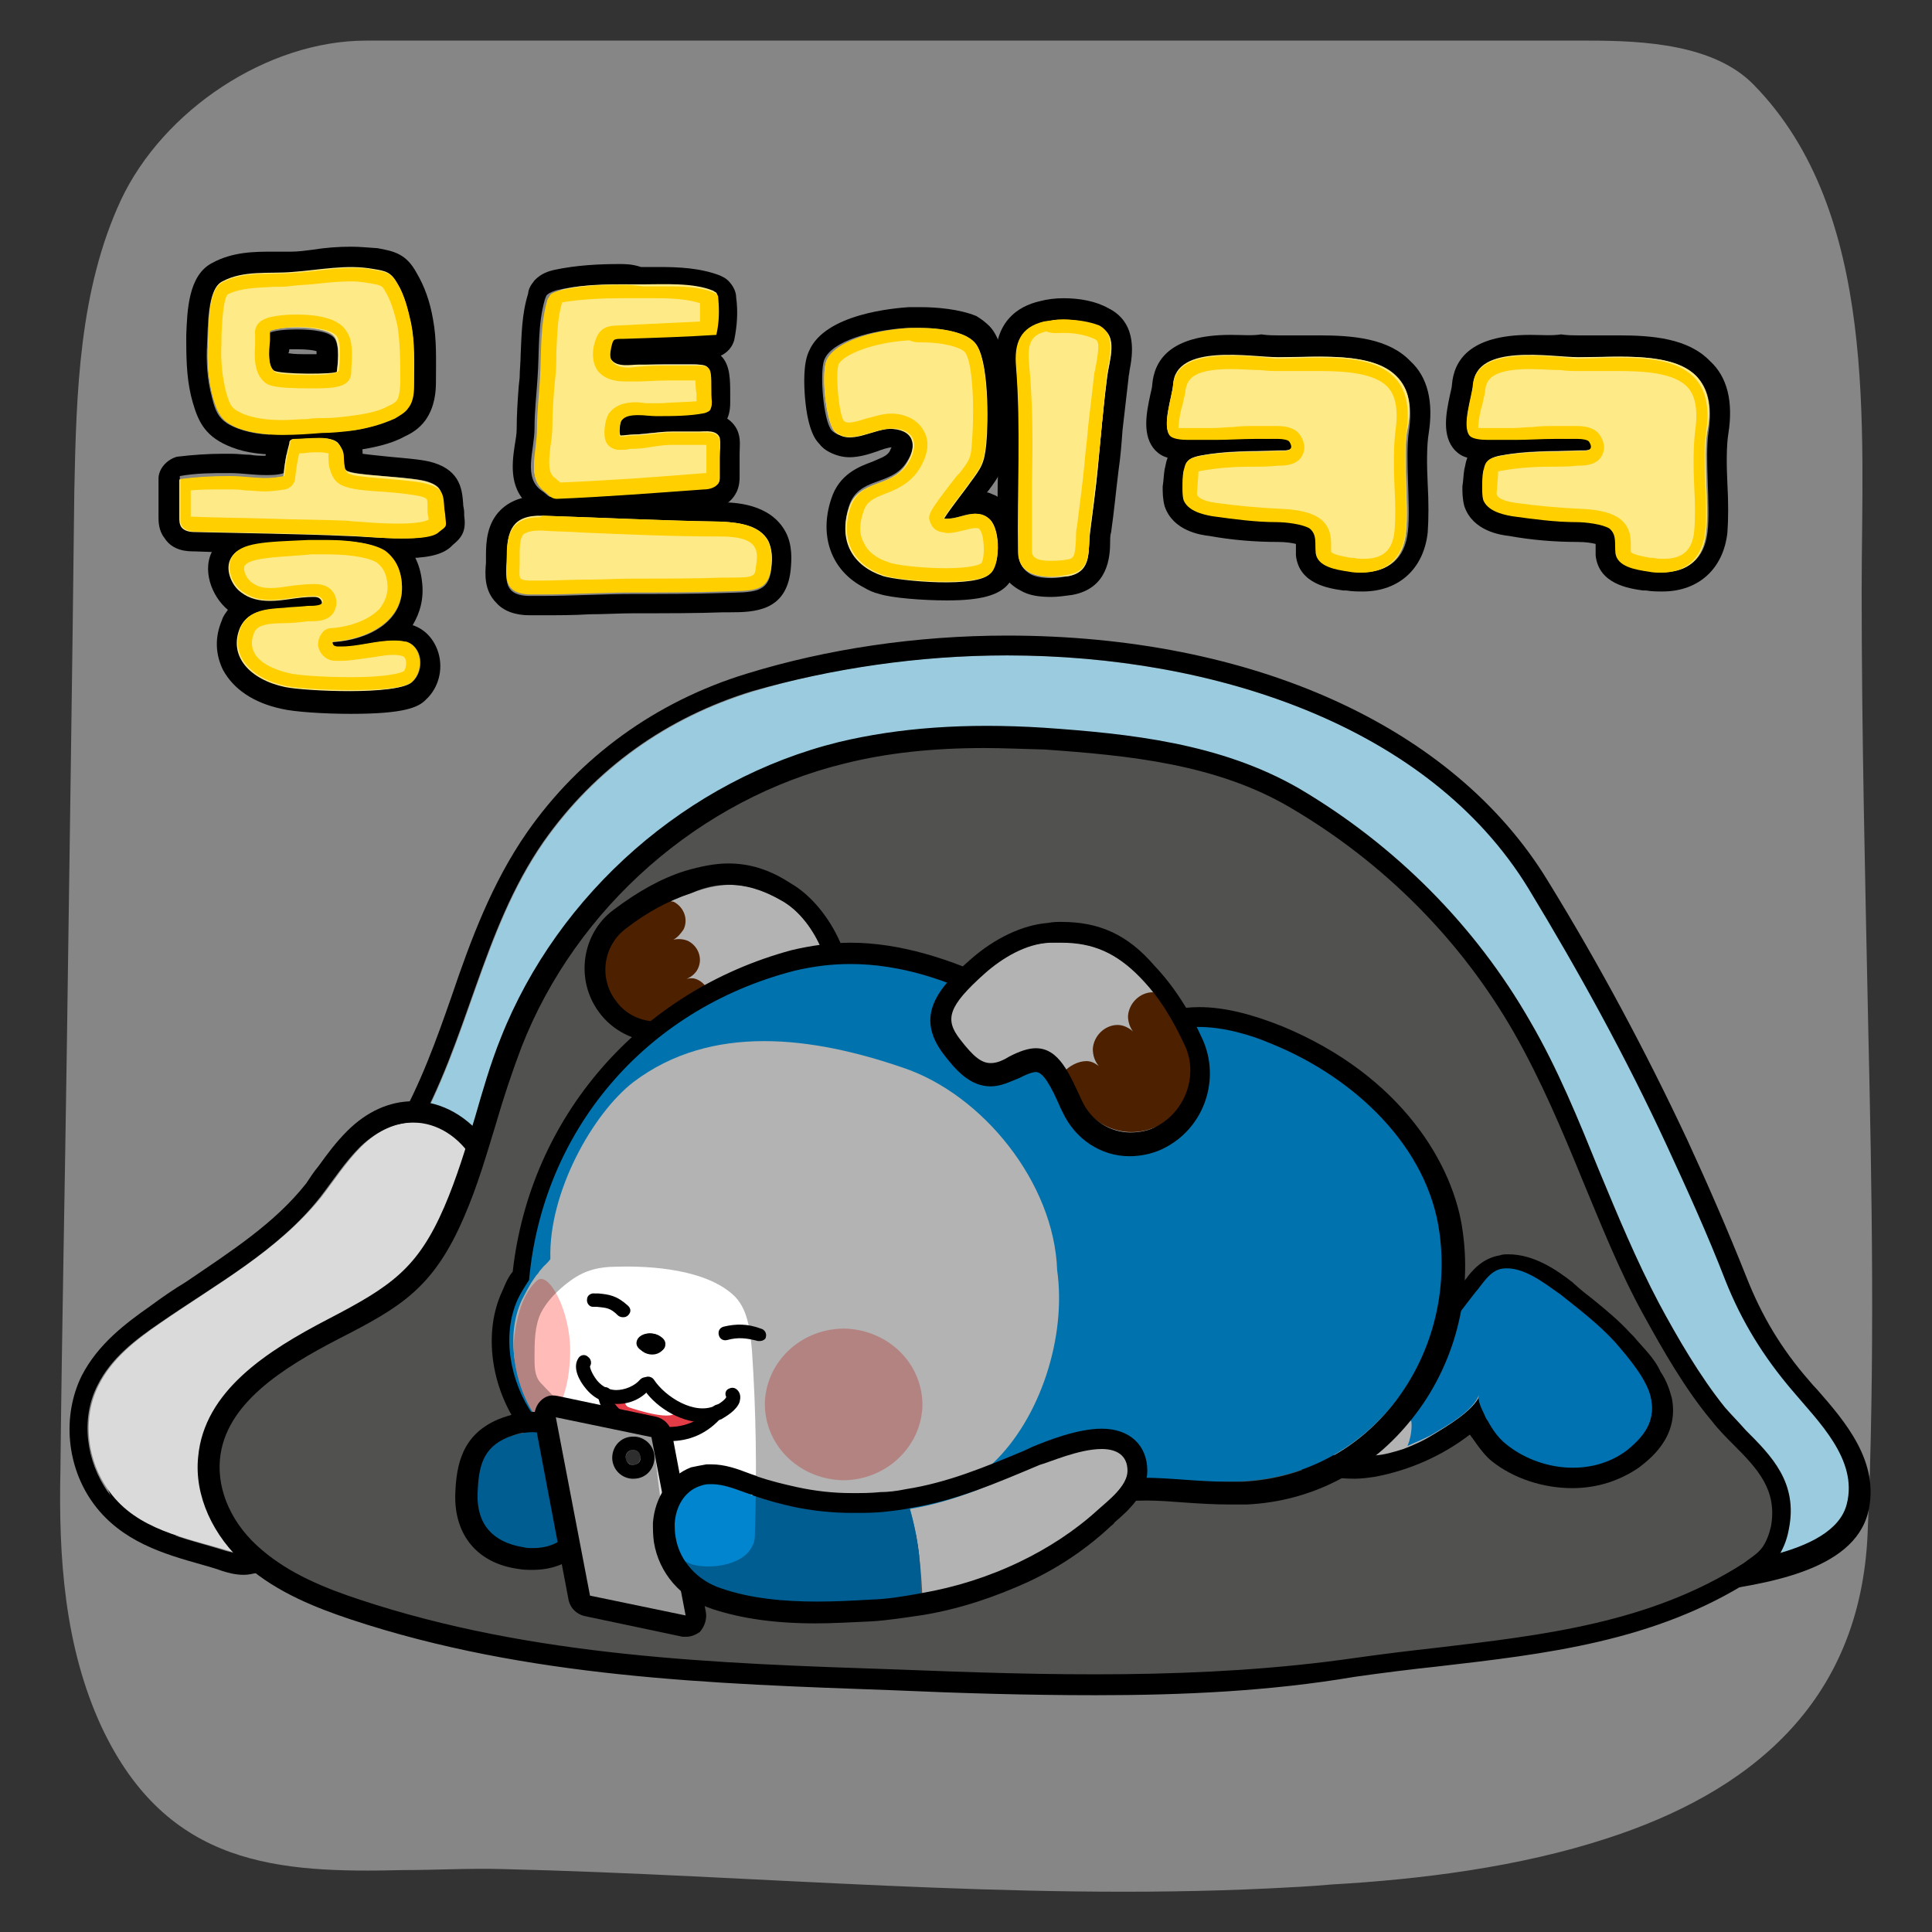 <?xml version="1.0" encoding="utf-8"?>
<!-- Generator: Adobe Illustrator 26.5.0, SVG Export Plug-In . SVG Version: 6.00 Build 0)  -->
<svg version="1.1" id="레이어_1" xmlns="http://www.w3.org/2000/svg" xmlns:xlink="http://www.w3.org/1999/xlink" x="0px"
	 y="0px" viewBox="0 0 390 390" style="enable-background:new 0 0 390 390;" xml:space="preserve">
<rect x="0" y="0" width="390" height="390" fill="#333333" stroke="none"/>
<path style="fill:#868686;" d="M377.1,206.1c-0.6-29.1-1.3-58-1.3-86.9c0-32.6,3.5-76.3-21.8-102.1c-7.9-8.1-22-8.9-33.3-8.9
	c-1,0-1.9,0-2.9,0c-80,0-159.8,0-239.7,0c-1.3,0-2.9,0-4.2,0c-20,0-41,14.1-49.5,32.2c-8.4,18.1-9,38.7-9.4,58.8
	c-0.4,37.4-1,74.6-1.5,111.8c-0.4,28.5-1,57-1.3,85.6c-0.4,17.7,0.8,35.8,8.3,52c13.3,28.3,35.8,29.5,60.9,28.9
	c6.6,0,13.5-0.4,20.2-0.2c50.7,1.2,103.1,6.4,154.6,3.9c4-0.2,8.3-0.4,12.7-0.8c17.7-1,37.8-3.5,55.5-9.3
	c28.1-9.1,51.1-26.8,52.6-61.5C378.5,275.5,377.9,240.8,377.1,206.1z"/>
<path style="fill:#9ACBDF;" d="M308.7,179.3c10.2,16.8,19.7,34.1,27.9,51.8c4.2,9.1,8.3,18.1,11.9,27.4c3.3,8.3,7.7,15.4,13.5,22.2
	c5.2,6.2,13.3,13.9,11,22.9c-2.7,10.8-25.6,12.1-34.5,13.7c-15,2.7-30.3,5.4-45.7,4.2c-11.8-0.8-23.3-3.7-34.9-5.2
	c-19.3-2.3-38.9-0.6-58.4-1.9c-22.5-1.5-44.5-7.3-66.9-9.4c-29.7-2.9-59.7,0.6-89.6,0.6c-11.4,0-20.8-2.5-17.2-15.2
	c3.5-12.3,13.3-21.2,23.5-28.3c8.3-5.6,17.2-10.8,24.1-18.3c4-4.4,7.1-9.4,10.2-14.6c11-19.1,13.7-41.2,26.2-59.2
	c10.4-14.8,24.9-25.1,42.2-30.4C204.5,123.6,280,132.7,308.7,179.3z"/>
<path d="M203.3,132.3c42,0,85.2,14.3,105.2,47c10.2,16.8,19.7,34.1,27.9,51.8c4.2,9.1,8.3,18.1,11.9,27.4
	c3.3,8.3,7.7,15.4,13.5,22.2c5.2,6.2,13.3,13.9,11,22.9c-2.7,10.8-25.6,12.1-34.5,13.7c-12.9,2.3-25.8,4.4-38.9,4.4
	c-2.3,0-4.4,0-6.7-0.2c-11.8-0.8-23.3-3.7-34.9-5.2c-19.3-2.3-38.9-0.6-58.4-1.9c-22.5-1.5-44.5-7.3-66.9-9.4
	c-8.7-0.8-17.3-1.2-26-1.2c-20.8,0-41.8,1.7-62.8,1.7c-0.2,0-0.6,0-0.8,0c-11.4,0-20.8-2.5-17.2-15.2C29.2,278,39,269.1,49.2,262
	c8.3-5.6,17.2-10.8,24.1-18.3c4-4.4,7.1-9.4,10.2-14.6c11-19.1,13.7-41.2,26.2-59.2c10.4-14.8,24.9-25.1,42.2-30.4
	C167.7,135,185.4,132.3,203.3,132.3 M203.3,128.3v4.2V128.3L203.3,128.3c-18.3,0-36.4,2.7-52.6,7.7c-18.3,5.6-33.7,16.8-44.3,32
	c-7.1,10.2-11.4,21.8-15.2,33c-3.1,8.9-6.4,18.1-11.2,26.4c-2.7,4.8-5.8,9.6-9.6,14.1c-5.2,5.6-11.6,9.8-18.3,14.5
	c-1.7,1.2-3.3,2.1-4.8,3.3c-14.1,9.4-22,19.3-25.2,30.6c-1.7,5.8-1.2,10.6,1.5,14.1c4.2,5.8,12.7,6.4,19.7,6.6h0.8
	c10.6,0,21.2-0.4,31.6-0.8c10.2-0.4,20.8-0.8,31.2-0.8c9.4,0,17.9,0.4,25.6,1.2c10.2,1,20.6,2.7,30.6,4.4c11.8,1.9,24.1,4,36.2,5
	c8.5,0.6,17.2,0.6,25.4,0.6c10.8,0,22,0,32.8,1.3c4.6,0.6,9.4,1.3,14.1,2.3c6.9,1.2,13.9,2.5,21,2.9c2.3,0.2,4.6,0.2,7.1,0.2
	c13.5,0,26.8-2.3,39.5-4.6c1.3-0.2,2.9-0.4,4.8-0.8c11.9-1.7,30.1-4.2,33.1-16.2c2.5-10.2-4.8-18.5-10.2-24.7
	c-0.6-0.6-1.2-1.3-1.7-1.9c-5.6-6.4-9.6-13.1-12.7-21c-3.7-9.3-7.7-18.5-11.9-27.6c-8.3-17.7-17.7-35.3-28.1-52.2
	C293.5,146.6,252.8,128.3,203.3,128.3L203.3,128.3z"/>
<path style="fill:#DADADA;" d="M73,231.4c-3.1,3.1-5.4,6.7-8.1,10.2c-8.7,10.8-21,17.5-32.4,25.4c-4.8,3.3-9.8,7.1-12.5,12.5
	c-3.5,6.7-2.5,15.4,2.1,21.6c5.6,7.7,15.2,9.3,23.9,11.9c1.3,0.4,2.9,1,4.4,0.4c2.1-0.8,2.9-2.9,3.7-5c2.9-8.7,5-19.1,10.6-26.6
	s16-11.9,22.9-18.5c4-3.9,7.9-8.3,9.8-13.5C102.7,234.7,86.5,218.1,73,231.4z"/>
<path d="M83.4,226.6c9.8,0,17.7,11.9,13.7,23.3c-1.9,5.2-5.6,9.6-9.8,13.5c-6.9,6.4-17.3,11-22.9,18.5c-5.6,7.5-7.7,17.9-10.6,26.6
	c-0.6,2.1-1.5,4.2-3.7,5c-0.4,0.2-0.8,0.2-1.3,0.2c-1,0-2.1-0.4-3.1-0.6c-8.5-2.7-18.1-4.2-23.9-11.9c-4.4-6.2-5.6-14.8-2.1-21.6
	c2.7-5.4,7.5-9.1,12.5-12.5c11.4-7.9,23.9-14.6,32.4-25.4c2.7-3.5,5-7.1,8.1-10.2C76.5,227.9,80.2,226.6,83.4,226.6 M83.4,222.3
	c-4.8,0-9.4,2.1-13.3,6c-2.3,2.3-4,4.6-5.8,7.1c-1,1.2-1.7,2.3-2.5,3.5c-6.4,8.1-15.2,13.7-24.3,19.9c-2.5,1.5-4.8,3.1-7.1,4.8
	c-5,3.5-10.6,7.7-13.9,14.1c-4,8.1-3.1,18.5,2.5,26s14.1,10,21.6,12.1c1.3,0.4,2.9,0.8,4.2,1.3c1.3,0.4,2.7,0.8,4.4,0.8
	c1,0,1.7-0.2,2.7-0.4c4.2-1.3,5.6-5.8,6.4-7.7c0.6-1.9,1.3-4,1.9-6.2c2.1-6.9,4.2-14.1,8.1-19.3c2.9-3.9,7.5-6.9,12.3-10.2
	c3.5-2.3,7.1-4.8,10-7.7c5.6-5.2,9.1-10,10.8-15c2.5-6.9,1.3-14.6-2.9-20.6C94.6,225.4,89.2,222.3,83.4,222.3L83.4,222.3z"/>
<path style="fill:#737371;" d="M210.8,149.5c-13.7-1-27.6-0.6-40.7,2.7c-29.9,7.3-55.7,29.9-66.9,58.6c-4.4,11.2-6.7,23.1-11.4,34.1
	C86,258.4,80,262.1,67.3,268.6c-11.2,5.8-23.9,13.5-25.1,26c-0.8,7.7,3.5,15,9.3,20s13.1,7.9,20.4,10.4
	c35.1,11.6,72.3,13,109.1,14.3c31,1.2,62.1,2.1,92.9-2.3c27.2-4,55.3-4,79.4-19.5c1.5-1,3.3-2.1,4.4-3.7c1.2-1.5,1.7-3.3,2.1-5.2
	c2.1-11-6.6-15.8-12.5-22.9c-5.2-6.4-9.8-14.1-13.7-21.2c-9.8-18.3-15.6-38.5-26-56.7c-11-19.1-26.8-35.1-45.9-46.3
	C246.1,152.6,228.4,150.6,210.8,149.5z"/>
<path d="M221.2,342.2c-13.7,0-27.4-0.4-40.9-1c-36.4-1.3-74-2.5-109.5-14.3c-6.9-2.3-14.8-5.4-21-10.8c-6.9-6-10.6-14.3-9.8-22
	c1.2-13.3,13.9-21.4,26.2-27.8c12.7-6.6,18.1-10.2,23.5-22.7c2.5-5.8,4.4-12.1,6.2-18.1c1.5-5.2,3.1-10.8,5.2-16
	c11.6-29.3,37.8-52.2,68.2-59.7c12.1-2.9,25.6-3.9,41.4-2.9c17.3,1.2,35.7,3.1,51.6,12.3c19.3,11.4,35.5,27.6,46.6,47
	c5.6,9.6,9.8,20,13.9,30.1c3.7,8.9,7.5,18.1,12.1,26.8c3.7,6.9,8.3,14.8,13.3,21c1.3,1.5,2.9,3.1,4.2,4.6c5.2,5.2,10.6,10.6,8.7,20
	c-0.4,2.3-1.3,4.4-2.5,6c-1.3,1.9-3.3,3.1-5,4.2c-19.5,12.5-41.8,15-63.4,17.5c-5.6,0.6-11.2,1.3-16.8,2.1
	C256.3,341.4,238.8,342.2,221.2,342.2z M198.7,151c-10.4,0-19.7,1-28.1,3.1c-29.3,7.1-54.3,29.1-65.3,57.2c-1.9,5-3.7,10.4-5.2,15.6
	c-1.9,6.2-3.7,12.5-6.4,18.7c-6.2,14.5-12.9,18.3-25.4,24.7c-11.2,5.8-22.9,13.1-23.9,24.3c-0.6,6.4,2.5,13.3,8.5,18.3
	c5.6,4.8,12.7,7.7,19.7,10c34.9,11.6,72.1,12.9,108.3,14.1c30.4,1.2,61.9,2.1,92.5-2.3c5.6-0.8,11.4-1.5,16.8-2.1
	c21.2-2.5,43-5,61.7-17c1.3-1,2.9-1.9,3.9-3.3c0.8-1.2,1.3-2.5,1.7-4.2c1.3-7.3-2.7-11.6-7.5-16.4c-1.5-1.5-3.1-3.1-4.4-4.8
	c-5.4-6.4-10-14.5-13.9-21.6c-4.8-8.7-8.5-18.1-12.3-27.2c-4-9.8-8.3-20-13.7-29.5c-10.8-18.9-26.4-34.5-45.1-45.5
	c-15-8.9-32.8-10.6-49.7-11.8C206.6,151.2,202.5,151,198.7,151z"/>
<path style="fill:#00A3F8;" d="M333.4,282.8c-0.2-1.3-1-2.7-1.7-4c-1.3-2.7-3.7-4.8-5.6-6.9c-2.1-2.1-4.4-4.2-6.7-6
	c-1.3-1.2-2.7-2.1-4.2-3.3c-3.1-2.5-7.3-5.8-11.8-5l0,0l0,0c-1.9,0.4-3.3,1.7-4.2,3.3c-0.4,0.6-0.8,1-1.2,1.3
	c-3.5,4.2-6,8.3-10.8,11.6c-2.9,1.9-5.6,3.9-8.7,5c-0.8,0.2-1.5,0.4-2.5,0.6c-5.2,0.6-9.1-0.2-13.9-1.7c-4-1.3-7.7-2.1-9.3,2.9
	c0,0.2-0.2,0.4-0.2,0.6c-1.2,3.7-0.8,5.2,2.3,7.1c7.1,4.2,14.1,7.1,22.5,6c1.9-0.2,3.9-0.8,5.8-1.3c0.6-0.2,1-0.4,1.3-0.6
	c0,0,0,0,0,0.2c0.4-0.2,1-0.4,1.3-0.6c0.2-0.2,0.4-0.2,0.6-0.4c0.8-0.4,1.7-0.8,2.5-1.3c2.9-1.7,8.1-4.8,9.4-7.9
	c-0.4,0.8,1.2,4.6,1.5,5.2c0.8,1.2,2.7,3.9,3.9,4.8c6.7,5.2,17.2,6.6,24.5,1.2C331.9,290.2,334.2,287.3,333.4,282.8z"/>
<path d="M304.5,257.2c3.9,0,7.7,2.9,10.6,5.2c1.3,1.2,2.7,2.1,4.2,3.3c2.5,1.7,4.6,3.9,6.7,6c1.9,2.1,4.2,4.4,5.6,6.9
	c1,1.3,1.5,2.9,1.7,4c0.8,4.4-1.5,7.3-4.8,9.8c-3.3,2.3-7.1,3.5-11,3.5c-4.8,0-9.8-1.7-13.5-4.6c-1.2-0.8-2.9-3.7-3.9-4.8
	c-0.4-0.6-1.9-4.4-1.5-5.2c-1.3,3.1-6.6,6.2-9.4,7.9c-0.8,0.6-1.7,1-2.5,1.3c-0.2,0.2-0.4,0.2-0.6,0.4c-0.4,0.2-1,0.4-1.3,0.6
	c0,0,0,0,0-0.2c-0.4,0.2-1,0.4-1.3,0.6c-1.9,0.6-3.9,1.2-5.8,1.3c-1.3,0.2-2.5,0.2-3.7,0.2c-6.7,0-12.7-2.7-18.9-6.2
	c-3.1-1.9-3.5-3.5-2.3-7.1c0-0.2,0.2-0.4,0.2-0.6c1-2.9,2.7-3.9,4.6-3.9c1.3,0,2.9,0.4,4.6,1c3.7,1.2,6.9,1.9,10.4,1.9
	c1.2,0,2.1,0,3.5-0.2c0.8-0.2,1.7-0.4,2.5-0.6c3.3-1,6-2.9,8.7-5c4.8-3.3,7.3-7.3,10.8-11.6c0.4-0.4,0.8-1,1.2-1.3
	c1.2-1.5,2.5-2.9,4.2-3.3l0,0l0,0C303.7,257.2,304.1,257.2,304.5,257.2 M304.5,253.2c-0.6,0-1.2,0-1.7,0.2c-3.7,0.6-5.8,3.3-6.9,4.8
	l-0.4,0.4c-0.2,0.4-0.4,0.6-0.8,1c-0.8,1-1.7,2.1-2.5,3.1c-2.3,3.1-4.4,5.6-7.5,7.7l-1,0.6c-2.3,1.7-4.4,3.1-6.7,3.9
	c-0.6,0.2-1.2,0.4-1.7,0.4c-1,0.2-1.9,0.2-2.9,0.2c-3.1,0-5.8-0.6-9.3-1.7c-1.7-0.6-3.9-1.2-6-1.2c-2.3,0-6.7,1-8.7,6.7l-0.2,0.6
	c-1.2,4-1.7,8.5,4.2,11.9c5.2,3.1,12.5,6.7,21,6.7c1.3,0,2.9-0.2,4.2-0.4c6.9-1.3,13.5-4.2,19.1-8.5c0.2,0.2,0.4,0.6,0.6,0.8
	c1.3,1.9,2.7,3.7,3.9,4.6c4.4,3.5,10.4,5.4,16.2,5.4c5,0,9.6-1.5,13.5-4.2c1.9-1.5,8.1-6,6.6-13.9c-0.4-1.5-1-3.5-2.3-5.4
	c-1.3-2.9-3.7-5-5.4-7.1L329,269c-2.1-2.3-4.6-4.4-7.3-6.6c-1.3-1-2.7-2.1-4-3.3l-0.2-0.2C314.3,256.4,309.7,253.2,304.5,253.2z"/>
<path style="fill:#FFFFFF;" d="M252.7,280.7c0-0.2,0.2-0.4,0.2-0.6c1.5-5,5.2-4.2,9.3-2.9c4.8,1.5,8.7,2.3,13.9,1.7
	c0.8-0.2,1.7-0.4,2.5-0.6c3.3-1,6-2.9,8.7-5c4.8-3.3,7.3-7.3,10.8-11.6c1.5-1.7,2.9-4.2,5.4-4.6s5.8,1.9,7.9,3.3
	c0.8,0.4,1.3,1,1.9,1.2c4.8,2.5,9.1,6,12.7,10c2.5,2.7,5.6,5.6,6.4,9.3c0.8,4.4-1.5,7.3-4.8,9.8c-7.3,5.4-17,2.9-23.7-2.3
	c-1.2-0.8-2.1-1.7-2.9-2.7c-0.4-0.6-2.5-3.3-2.3-4c-1.3,3.1-6.6,6.2-9.4,7.9c-1.9,1.2-3.9,2.1-6,2.9c-1.9,0.6-3.9,1.2-5.8,1.3
	c-8.5,1.2-15.4-1.7-22.5-6C251.9,285.9,251.5,284.2,252.7,280.7z"/>
<path style="fill:#00A2FC;" d="M284.6,286.3c-0.4-1-0.8-1.9-1.3-2.9c-0.6-1-3.5-5.8-5-5.4c3.3-1,6-3.1,8.7-5.2
	c4.8-3.5,7.3-7.5,10.8-11.9c1.5-1.7,2.9-4.4,5.4-4.8c4.2-0.6,8.5,2.9,11.8,5.2c3.9,3.1,7.7,6,11,9.6c2.5,2.9,6.7,7.7,7.3,11.6
	c0.8,4.6-1.5,7.5-4.8,10.2c-7.3,5.6-17.9,4.2-24.5-1.2c-1.7-1.3-3.3-3.7-4.2-5.8c-0.6-1-1.7-3.1-1.2-4.2c-1.3,3.3-6,6-8.9,7.7
	c-1.5,1-3.9,1.9-5.6,2.7c0.6-1.3,1-3.5,0.8-5C284.8,287.1,284.8,286.7,284.6,286.3z"/>
<path style="fill:#FFFFFF;" d="M157.6,181.7c3.9,2.1,6.7,6.2,8.3,10c3.5,8.1,0.8,13.9-3.3,15.6c-3.5,1.5-6.4-1-8.7-4.2
	c-5.2-7.3-9.3-3.5-15,1c-4.6,3.5-11.2,2.5-14.6-2.1c-3.5-4.6-2.5-11.2,2.1-14.6c4-3.1,8.5-5.6,13.1-7.1
	C146.5,177.6,151.7,178.2,157.6,181.7z"/>
<g>
	<path style="fill:#6D2E00;" d="M140.9,197.8c-0.8-0.4-1.5-0.4-2.3-0.2c1-0.4,1.9-1.2,2.3-2.1c1-2.1,0-4.6-2.1-5.6
		c-1-0.4-2.1-0.4-2.9-0.2c0.8-0.4,1.5-1.2,2.1-2.1c1-2.1,0-4.6-2.1-5.6c-0.2,0-0.4,0-0.6-0.2c-5,2.3-8.7,5-9.4,5.6
		c-4.6,3.5-5.6,10-2.1,14.6s10,5.6,14.6,2.1c1.3-1,3.1-2.1,5-3.1C143.2,200,142.2,198.4,140.9,197.8"/>
</g>
<path d="M147,178.6c3.5,0,6.9,1,10.6,3.1c3.9,2.1,6.7,6.2,8.3,10c3.5,8.1,0.8,13.9-3.3,15.6c-0.8,0.4-1.3,0.6-2.1,0.6
	c-2.5,0-4.6-2.1-6.6-4.8c-2.1-2.9-4-4-6-4c-2.9,0-5.6,2.3-9.1,5c-1.9,1.3-4,2.1-6.2,2.1c-3.3,0-6.4-1.5-8.3-4.2
	c-3.5-4.6-2.5-11.2,2.1-14.6c4-3.1,8.5-5.6,13.1-7.1C142.4,179,144.7,178.6,147,178.6 M147,174.3c-2.7,0-5.6,0.6-8.7,1.5
	c-4.8,1.5-9.6,4.2-14.5,7.9c-6.4,4.8-7.7,14.1-2.9,20.6c2.7,3.7,7.1,6,11.8,6c3.1,0,6.2-1,8.7-2.9l1.2-1c1.9-1.5,4.2-3.1,5.2-3.1
	c0.4,0,1.3,0.6,2.5,2.3c1.9,2.7,5.2,6.4,10,6.4c1.3,0,2.5-0.4,3.9-0.8c5.8-2.7,9.8-10.2,5.4-21c-2.3-5.2-6-9.6-10-11.9
	C155.3,175.5,151.3,174.3,147,174.3L147,174.3z"/>
<path style="fill-rule:evenodd;clip-rule:evenodd;fill:#00A3F8;" d="M230.9,298.4c6.4,0,12.9,1,20,0.6c26-1.3,43.4-25.6,40.1-50.5
	c-2.3-17.9-17.5-31.8-33.9-38.5c-7.5-3.1-16.4-5-23.7-1.9c-5.2,2.3-10.6,8.1-16.8,5.6c-5.4-2.3-11-9.1-16.8-12.3
	c-11.9-6.4-26.4-10-39.9-6.6c-30.4,8.3-51.1,33-53.8,63.2c-1,1.2-1.7,2.5-2.3,3.9c-3.3,7.3-1.5,17.2,3.1,23.5c1.5,2.1,3.5,4,5.6,5.8
	c5,7.9,11.2,9.8,19.9,12.9c9.1,3.1,18.7,5.2,28.1,6.4c6.4,0.8,12.9,1.2,19.3,0.4c6.7-0.8,11.9-4,18.5-5.6c5.8-1.3,10.6-0.6,16.6-3.5
	C220.1,299,225.3,298.4,230.9,298.4z"/>
<path d="M171.7,194.6c10,0,20,3.3,28.7,7.9c5.6,2.9,11.2,9.8,16.6,12.1c1,0.4,1.9,0.6,2.9,0.6c4.8,0,9.3-4.2,13.5-6.2
	c2.7-1.2,5.6-1.7,8.5-1.7c5,0,10.4,1.5,15,3.5c16.4,6.7,31.4,20.6,33.7,38.2c3.3,24.7-13.7,48.8-39.7,50.1c-1.2,0-2.1,0-3.3,0
	c-5.8,0-11.4-0.8-16.8-0.8l0,0c-5.2,0-10.6,0.8-16.2,3.5c-5.8,2.9-10.8,2.1-16.4,3.5c-6.6,1.5-11.6,4.8-18.3,5.6
	c-2.5,0.2-5,0.4-7.3,0.4c-3.9,0-7.9-0.4-11.8-0.8c-9.4-1.2-18.9-3.3-27.9-6.4c-8.5-2.9-14.6-4.8-19.7-12.7c-2.1-1.7-4-3.7-5.6-5.8
	c-4.6-6.6-6.4-16-3.1-23.3c0.6-1.3,1.5-2.7,2.3-3.9c2.7-29.9,23.1-54.5,53.4-62.4C164.4,195,168,194.6,171.7,194.6 M171.7,190.3
	c-4,0-8.1,0.6-11.9,1.5c-30.8,8.3-52.8,33.7-56.3,64.9c-1,1.2-1.5,2.5-2.1,3.9c-3.9,8.3-2.3,19.5,3.5,27.6c1.5,2.1,3.5,4.2,5.8,6.2
	c5.6,8.7,12.9,11,21,13.7l0.4,0.2c9.3,3.1,19.1,5.2,28.7,6.4c4.4,0.6,8.5,0.8,12.1,0.8c2.7,0,5.4-0.2,7.9-0.4
	c4.4-0.6,8.1-1.9,11.8-3.3c2.3-1,4.6-1.7,7.1-2.3c1.9-0.4,3.7-0.6,5.6-0.8c3.5-0.4,7.3-0.8,11.8-2.9c4.2-2.1,8.7-2.9,14.3-2.9
	c2.5,0,5,0.2,7.7,0.4c2.9,0.2,5.8,0.4,9.1,0.4c1.2,0,2.3,0,3.5,0c12.7-0.6,24.3-6.4,32.6-16.4c8.9-10.6,12.9-24.7,11-38.5
	c-1.7-13.5-12.3-31.6-36.4-41.6c-6.2-2.5-11.8-3.9-16.8-3.9c-3.7,0-7.1,0.8-10,1.9c-1.7,0.8-3.5,1.7-5,2.7c-2.5,1.5-4.8,3.1-6.7,3.1
	c-0.4,0-1,0-1.3-0.2c-2.3-1-5-3.3-7.7-5.6s-5.6-4.8-8.7-6.4C191.9,193.4,181.3,190.3,171.7,190.3L171.7,190.3z"/>
<path style="fill-rule:evenodd;clip-rule:evenodd;fill:#FFFFFF;stroke:#000000;stroke-width:1.5;stroke-linecap:round;stroke-linejoin:round;stroke-miterlimit:10;" d="
	M184.2,197.5"/>
<path style="fill:#00A3F8;" d="M172.1,191.3L172.1,191.3L172.1,191.3z"/>
<path style="fill-rule:evenodd;clip-rule:evenodd;fill:#FFFFFF;" d="M108.3,257.4c0.2-0.2,0.4-0.4,0.6-0.8c0.4-0.4,0.8-1,1.2-1.3
	c0.2-0.2,1-1,1-1.2c-0.4-13.3,8.5-29.3,16.8-35.7c15.8-11.9,36.2-9.1,54.3-2.9c16.2,5.4,30.6,23.3,31.2,40.9
	c1.9,13.3-3.3,29.9-13.1,39.1c-15.8,15-43.2,11.2-62.2,7.3c-4-0.8-7.9-1.9-11.6-3.7c-6.9-2.9-13.7-7.1-18.1-13.3
	c-4.6-6.6-6.4-16-3.1-23.3c0.6-1.2,1.2-2.3,1.9-3.5C107.5,258.5,107.9,258,108.3,257.4z"/>
<path style="fill-rule:evenodd;clip-rule:evenodd;fill:#FFBBB8;" d="M154.4,283c-0.2,8.5,6.6,15.4,15.4,15.8
	c8.7,0.2,16-6.4,16.4-14.8c0.2-8.5-6.6-15.4-15.4-15.8C162.1,268,154.8,274.5,154.4,283"/>
<path style="fill-rule:evenodd;clip-rule:evenodd;fill:#FFBBB8;" d="M103.7,271.1c-0.2,8.7,4.6,15.6,5.2,15.6
	c3.5,0.6,6.2-6,6.2-14.1s-4.4-16.2-6.7-14.1C106.2,260.5,104.3,264.3,103.7,271.1"/>
<path style="fill-rule:evenodd;clip-rule:evenodd;" d="M128.5,270.9c-0.2,1.2,1.2,2.1,2.7,2.3s3.1-0.6,3.1-1.7
	c0.2-1.2-1.2-2.1-2.7-2.3S128.7,269.7,128.5,270.9"/>
<path style="fill:#0085CE;" d="M117,303.1c-0.4,5.8-3.9,10.4-11.8,9.3c-6-1-9.3-4.6-9.1-10.8c0.2-5.4,1-9.3,6.2-11.4
	c3.7-1.5,8.5-1.9,11.2,1.7C115.8,295.2,117.2,299.2,117,303.1z"/>
<path d="M107.3,289c2.3,0,4.6,0.8,6.2,2.9c2.5,3.1,3.7,7.3,3.5,11.2c-0.2,5.2-3.3,9.4-9.4,9.4c-0.8,0-1.3,0-2.1-0.2
	c-6-1-9.3-4.6-9.1-10.8c0.2-5.4,1-9.3,6.2-11.4C103.9,289.6,105.6,289,107.3,289 M107.3,285L107.3,285c-2.1,0-4.4,0.6-6.7,1.5
	c-7.3,3.1-8.5,9.1-8.7,15.2c-0.2,8.3,4.6,13.9,12.7,15c1,0.2,1.9,0.2,2.9,0.2c7.9,0,13.1-5.2,13.7-13.5c0.2-4.8-1.3-10-4.2-13.9
	C114.7,286.5,111.2,285,107.3,285L107.3,285z"/>
<path style="fill:#FFFFFF;" d="M211.4,190.3c-5,0.4-10,3.1-13.5,6.4c-7.7,6.9-8.3,9.4-5.2,13.5c4.4,5.6,6.2,6,10.2,3.7
	c9.3-5,11.8,1.5,15.2,9.1c2.7,6,9.8,8.3,15.8,5c6-3.1,8.3-10.6,5.8-16.4c-2.3-5-5.4-10-9.4-14.1
	C224.9,191.7,219.5,189.7,211.4,190.3z"/>
<g>
	<path style="fill:#6D2E00;" d="M219.3,214.2c1,0,1.7,0.4,2.5,1c-0.8-1-1.2-2.1-1.2-3.5c0.2-2.7,2.5-4.8,5-4.8
		c1.2,0,2.3,0.6,3.1,1.3c-0.6-0.8-1-1.9-1-3.1c0.2-2.7,2.5-4.8,5-4.8c0.2,0,0.4,0.2,0.6,0.2c3.9,5,6,9.4,6.6,10.4
		c2.9,5.8,0.2,13.1-5.8,16.2c-5.8,3.1-13.1,1-16-5c-0.8-1.7-1.9-3.7-3.5-5.6C215.8,215.2,217.6,214.2,219.3,214.2"/>
</g>
<path d="M214.3,190.3c6.4,0,11,2.1,15.8,6.9c3.9,4,6.7,8.7,9.1,13.9c2.7,5.8,0.2,13.1-5.6,16.2c-1.7,1-3.7,1.3-5.4,1.3
	c-4,0-7.9-2.3-9.8-6.4c-2.5-5.4-4.6-10.6-9.3-10.6c-1.5,0-3.3,0.6-5.4,1.7c-1.3,0.8-2.5,1.3-3.7,1.3c-1.9,0-3.5-1.3-6.2-4.8
	c-3.1-4-2.5-6.6,5-13.3c3.5-3.1,8.3-6,13.1-6.2C212.8,190.3,213.5,190.3,214.3,190.3 M214.3,186.1c-1,0-1.7,0-2.7,0.2
	c-5.2,0.4-10.8,3.1-15.6,7.3c-6.6,5.8-11.4,11.4-5.6,19.1c2.5,3.3,5.4,6.6,9.6,6.6c2.1,0,4-1,5.8-1.7c1.9-1,2.9-1.2,3.3-1.2
	c1.5,0,3.1,2.9,5,7.3l0.4,0.8c2.5,5.4,7.7,8.9,13.5,8.9c2.5,0,5.2-0.6,7.5-1.9c7.7-4.2,10.8-13.7,7.3-21.6c-2.7-6-6-11-9.8-15
	C227.6,188.6,221.8,186.1,214.3,186.1L214.3,186.1z"/>
<path style="fill-rule:evenodd;clip-rule:evenodd;" d="M128.9,270.9c-0.2,1.2,0.8,2.3,2.3,2.5s2.7-0.6,2.9-1.7
	c0.2-1.2-0.8-2.3-2.3-2.5C130.3,269,129.1,269.7,128.9,270.9"/>
<path style="fill-rule:evenodd;clip-rule:evenodd;fill:#E33C46;" d="M145.1,285c-7.1,7.9-17,3.9-20.8,0.6c-2.1-1.9-2.3-4-2.3-4
	l4.2,0.6c0,0-0.4,1.5,0.8,1.9c1.2,0.4,9.3,3.1,9.6,0.6"/>
<path d="M141.8,287.1c-4.8,0-10-3.5-12.1-7.1c-0.4-0.6-0.2-1.5,0.4-1.9c0.6-0.4,1.5-0.2,1.9,0.4c2.3,3.5,8.3,7.3,12.5,5.2
	c1.3-0.6,2.1-1.5,2.1-1.7c-0.4-0.8,0-1.5,0.6-1.7c0.8-0.4,1.5,0,1.9,0.6s0.4,1.3,0.2,2.1c-0.6,1.7-2.7,2.9-3.7,3.5
	C144.5,286.9,143.2,287.1,141.8,287.1z"/>
<path d="M124.7,283.4c-0.2,0-0.2,0-0.4,0c-2.5-0.2-4.6-1.2-6.2-3.3c-1-1.2-2.7-4-1.3-6c0.4-0.6,1.3-0.8,1.9-0.2
	c0.6,0.4,0.8,1.3,0.4,1.9c0,0.4,0.4,1.5,1.3,2.7c1.3,1.7,2.9,2.1,4,2.1c1.7,0,3.7-0.8,4.8-2.1c0.6-0.6,1.3-0.6,1.9-0.2
	c0.6,0.6,0.6,1.3,0.2,1.9C129.7,282.3,127.2,283.4,124.7,283.4z"/>
<path d="M153.4,270.7c-0.2,0-0.2,0-0.4,0c-2.3-0.6-4-0.8-6.2-0.2c-0.8,0.2-1.5-0.2-1.7-1s0.2-1.5,1-1.7c2.5-0.6,4.8-0.6,7.5,0.4
	c0.8,0.2,1.2,1,1,1.7C154.6,270.3,154,270.7,153.4,270.7z"/>
<path d="M125.7,265.9c-0.4,0-0.8-0.2-1-0.4c-1.5-1.5-2.3-1.5-4.2-1.7h-0.8c-0.8,0-1.3-0.8-1.2-1.5c0-0.8,0.8-1.3,1.5-1.2h0.8
	c2.1,0.2,3.7,0.4,6,2.5c0.6,0.6,0.6,1.3,0,1.9C126.4,265.9,126,265.9,125.7,265.9z"/>
<path d="M135.3,290.9c-5,0-9.4-2.3-11.9-4.4c-2.7-2.3-2.7-5-2.7-5.2c0-0.8,0.6-1.3,1.3-1.3c1,0,1.3,0.6,1.3,1.3c0,0,0,1.5,1.7,3.1
	c3.5,2.9,12.5,6.7,18.9-0.4c0.6-0.6,1.3-0.6,1.9-0.2c0.6,0.6,0.6,1.3,0.2,1.9C142.8,289.6,138.9,290.9,135.3,290.9z"/>
<path style="fill-rule:evenodd;clip-rule:evenodd;fill:#DDDDDD;" d="M138.2,328.3l-19.7-4.2c-0.8-0.2-1.2-0.8-1.3-1.5l-6.9-36.4
	c-0.2-1.3,0.8-2.7,2.1-2.3l19.9,4.2c0.8,0.2,1.2,0.8,1.3,1.5l6.9,36.4C140.7,327.4,139.5,328.5,138.2,328.3z"/>
<path d="M138.6,330.4c-0.2,0-0.6,0-0.8,0l-19.9-4.2c-1.5-0.4-2.7-1.5-3.1-3.1l-6.9-36.4c-0.2-1.3,0.2-2.9,1.2-3.9s2.1-1.3,3.5-1
	l19.9,4.2c1.5,0.4,2.7,1.5,3.1,3.1l6.9,36.4c0.2,1.3-0.2,2.7-1.2,3.9C140.5,330,139.5,330.4,138.6,330.4z M138.8,326.2L138.8,326.2
	L138.8,326.2z M119.1,322.1l19.3,4l-6.9-36l-19.3-4L119.1,322.1z"/>
<circle style="fill-rule:evenodd;clip-rule:evenodd;fill:#424242;" cx="127.8" cy="294.2" r="1.5"/>
<path d="M127.8,292.7C127.8,292.7,128,292.7,127.8,292.7c1,0,1.5,0.8,1.5,1.7c0,0.8-0.8,1.3-1.5,1.3h-0.2c-0.8,0-1.3-0.8-1.3-1.7
	C126.4,293.2,127,292.7,127.8,292.7 M127.8,290L127.8,290c-2.3,0-4,1.7-4.2,3.9c-0.2,2.3,1.5,4.4,3.9,4.6c0.2,0,0.2,0,0.4,0
	c2.3,0,4-1.7,4.2-3.9c0.2-2.3-1.5-4.4-3.9-4.6C128.2,290,128,290,127.8,290L127.8,290z"/>
<path style="fill:#FFFFFF;" d="M183.7,304.6c9.1-1.5,17.2-5.2,26-9.1c3.9-1.5,17.7-7.9,18.1,1c0,3.3-3.9,6.4-6,8.3
	c-4.6,4.4-10,8.1-15.6,11c-6.4,3.3-13.1,5.4-20,6.7C186,318.1,185.6,311.4,183.7,304.6z"/>
<g>
	<path style="fill:#0085CE;" d="M151.1,301.5c0.2,0,0.2,0,0.4,0.2c2.9,1,5.6,1.7,8.3,2.3c3.9,0.8,7.7,1.2,11.9,1.2
		c1.9,0,4,0,6.2-0.2c1.9-0.2,3.7-0.4,5.6-0.8c2.1,6.6,2.5,12.9,2.3,17.5c-3.3,0.6-6.7,1.2-10.2,1.3c-9.6,0.8-21.2,1-30.4-2.1
		c-4.6-1.5-8.3-5.6-9.1-10.4c-0.2-1-0.2-1.9-0.2-2.9c0.2-3.3,1.9-6.6,5-7.7c0.6-0.2,1.2-0.4,1.9-0.4
		C145.5,299.2,148.4,300.6,151.1,301.5z"/>
</g>
<path d="M222.4,292.5c2.9,0,5.2,1.2,5.2,4.4c0,3.1-3.9,6-6,7.9c-4.6,4.2-10,7.7-15.6,10.4c-6.4,3.1-13.1,5.2-20,6.4
	c-3.3,0.6-6.7,1.2-10.2,1.3c-3.5,0.2-7.1,0.4-10.8,0.4c-6.7,0-13.5-0.6-19.5-2.7c-4.6-1.5-8.3-5.4-9.1-10.2c-0.2-1-0.2-1.9-0.2-2.9
	c0.2-3.3,1.9-6.4,5-7.5c0.6-0.2,1.2-0.4,1.9-0.4c0.2,0,0.4,0,0.6,0c2.7,0,5.4,1.3,7.9,2.1c0.2,0,0.2,0,0.4,0.2
	c2.9,1,5.6,1.7,8.3,2.3c3.9,0.8,7.7,1.2,11.8,1.2c0.2,0,0.2,0,0.4,0c1.9,0,3.9,0,5.8-0.2c1.9-0.2,3.7-0.4,5.6-0.8
	c9.1-1.5,17.2-5,26-8.7C211.8,295.2,217.8,292.5,222.4,292.5 M222.4,288.4c-5,0-11.2,2.5-14.1,3.7l-0.4,0.2l-1.3,0.6
	c-7.9,3.3-15.4,6.4-23.7,7.7c-1.9,0.4-3.7,0.6-5.2,0.6c-1.9,0.2-3.7,0.2-5.4,0.2h-0.4c-3.7,0-7.3-0.4-11-1.2
	c-2.7-0.6-5.2-1.2-7.9-2.1l-0.4-0.2c-0.6-0.2-1.2-0.4-1.7-0.6c-2.1-0.8-4.6-1.7-7.3-1.7c-0.4,0-0.8,0-1,0c-1.2,0.2-2.1,0.4-3.1,0.6
	c-4.4,1.7-7.3,6-7.7,11.2c0,1.2,0,2.5,0.2,3.9c1,6.2,5.4,11.4,11.8,13.5c5.8,1.9,12.5,2.9,20.8,2.9c3.3,0,6.9-0.2,11.2-0.4
	c3.5-0.2,7.1-0.8,10.6-1.3c7.7-1.3,14.6-3.7,21.2-6.7c6.2-2.9,11.8-6.7,16.6-11.2c0.2-0.2,0.6-0.4,0.8-0.8c2.7-2.3,6.6-5.8,6.6-10.4
	C231.6,291.7,228,288.4,222.4,288.4L222.4,288.4z"/>
<g>
	<path style="fill:#F8C400;" d="M281.9,76c-4.8-5-15.4-3.9-23.9-3.9c-5.4,0-20.8-2.9-21.2,5.6c-0.2,2.3-2.3,8.3-0.6,10.2
		c1,1,5.4,0.6,6.7,0.6c4.2,0.2,8.5-0.4,12.7,0c1.2,0,4.2-0.4,4.8,0.6c1.3,2.1-1.3,1.9-2.5,1.9c-5.2,0.2-10.4,0-15.6,1
		c-1,0.2-2.1,0.4-2.7,1.3c-0.4,0.6-0.4,1.2-0.6,1.7c-0.2,1.2-0.2,2.1-0.2,3.3c0,0.8,0,1.7,0.2,2.5c0.8,2.1,3.5,2.9,5.8,3.3
		c4.4,0.6,8.7,1.2,13.1,1.2c1.7,0,5.2,0.4,6.6,1.3c1.5,1.3,1,2.9,1.2,5c0.4,2.7,4,3.3,6.7,3.7c6.2,1,10.8-1.3,11.4-7.9
		c0.6-5.2-0.6-15,0.2-20.2C285.2,81.8,284.3,78.4,281.9,76z"/>
	<path d="M248.4,71.8c3.7,0,7.5,0.4,9.6,0.4c2.7,0,5.4-0.2,8.3-0.2c6.2,0,12.3,0.6,15.6,3.9c2.3,2.3,3.3,5.8,2.5,11.2
		c-0.8,5.2,0.4,15-0.2,20.2c-0.6,5.6-4,8.1-8.9,8.1c-0.8,0-1.7,0-2.5-0.2c-2.5-0.4-6.4-1-6.7-3.7c-0.2-1.9,0.4-3.5-1.2-5
		c-1.3-1.2-4.8-1.3-6.6-1.3c-4.4-0.2-8.9-0.6-13.1-1.2c-2.3-0.4-5-1.2-5.8-3.3c-0.2-0.8-0.2-1.5-0.2-2.5c0-1.2,0.2-2.1,0.2-3.3
		c0-0.6,0.2-1.2,0.6-1.7c0.6-0.8,1.7-1.2,2.7-1.3c5.2-1,10.4-0.8,15.6-1c1.2,0,3.7,0.2,2.5-1.9c-0.4-0.6-1.3-0.6-2.3-0.6
		c-0.8,0-1.7,0-2.3,0H256c-0.8,0-1.5,0-2.1,0c-2.7,0-5.4,0.2-8.1,0.2c-0.8,0-1.7,0-2.5,0c-0.2,0-0.2,0-0.4,0c-0.6,0-1.5,0-2.5,0
		c-1.5,0-3.1-0.2-3.7-0.8c-1.7-1.9,0.4-7.9,0.6-10.2C237.2,72.8,242.8,71.8,248.4,71.8 M248.4,67.6c-12.5,0-15.4,5.4-15.8,10
		c0,0.4-0.2,1.3-0.4,2.1c-0.8,3.7-1.7,8.3,1,11.2c0.8,0.8,1.5,1.2,2.5,1.5c-0.4,1-0.4,1.7-0.6,2.3c-0.2,1.2-0.2,2.3-0.4,3.5
		c0,1.2,0,2.5,0.4,4c1.7,5,7.3,5.8,9.1,6c4.4,0.8,9.1,1.2,13.7,1.2c1.7,0,2.9,0.2,3.7,0.4c0,0,0,0,0,0.2c0,0.6,0,1.3,0,2.1
		c0.6,5.8,6.7,6.7,9.6,7.1h0.6c1.2,0.2,2.3,0.2,3.3,0.2c7.3,0,12.3-4.6,13.1-11.9c0.2-2.7,0.2-6.2,0-9.8c-0.2-3.9-0.2-7.9,0.2-10.2
		c1-6.4-0.2-11.4-3.7-14.6c-4.4-4.6-11.6-5.2-18.5-5.2c-1.5,0-2.9,0-4.4,0c-1.3,0-2.7,0-3.9,0c-0.8,0-1.9,0-3.3-0.2
		C252.8,67.8,250.7,67.6,248.4,67.6L248.4,67.6z"/>
</g>
<g>
	<path style="fill:#FFEA88;" d="M281.9,76c-4.8-5-15.4-3.9-23.9-3.9c-5.4,0-20.8-2.9-21.2,5.6c-0.2,2.3-2.3,8.3-0.6,10.2
		c1,1,5.4,0.6,6.7,0.6c4.2,0.2,8.5-0.4,12.7,0c1.2,0,4.2-0.4,4.8,0.6c1.3,2.1-1.3,1.9-2.5,1.9c-5.2,0.2-10.4,0-15.6,1
		c-1,0.2-2.1,0.4-2.7,1.3c-0.4,0.6-0.4,1.2-0.6,1.7c-0.2,1.2-0.2,2.1-0.2,3.3c0,0.8,0,1.7,0.2,2.5c0.8,2.1,3.5,2.9,5.8,3.3
		c4.4,0.6,8.7,1.2,13.1,1.2c1.7,0,5.2,0.4,6.6,1.3c1.5,1.3,1,2.9,1.2,5c0.4,2.7,4,3.3,6.7,3.7c6.2,1,10.8-1.3,11.4-7.9
		c0.6-5.2-0.6-15,0.2-20.2C285.2,81.8,284.3,78.4,281.9,76z"/>
	<path style="fill:#FFCF00;" d="M248.4,74.5c2.1,0,4,0.2,6,0.2c1.5,0.2,2.7,0.2,3.7,0.2c1.3,0,2.7,0,4,0s2.9,0,4.2,0
		c5.2,0,11,0.4,13.7,3.1c1.7,1.7,2.3,4.6,1.7,8.9c-0.4,3.1-0.4,7.3-0.2,11.4c0.2,3.3,0.2,6.6,0,8.9c-0.4,3.9-2.3,5.6-6.2,5.6
		c-0.6,0-1.3,0-2.1-0.2h-0.6c-1-0.2-3.5-0.6-3.9-1.2c0-0.4,0-0.8,0-1.2c0-1.5,0-3.7-2.1-5.4c-0.6-0.4-2.3-1.9-8.3-2.1
		c-4.2-0.2-8.7-0.6-12.9-1.2c-2.9-0.4-3.5-1.2-3.7-1.5c-0.2-0.4,0-1,0-1.3c0-1,0.2-2.1,0.2-3.1c0,0,0-0.2,0-0.4
		c0.2,0,0.4-0.2,0.8-0.2c3.5-0.6,6.7-0.8,10.4-0.8c1.5,0,3.3,0,4.8-0.2h0.4c1.3,0,3.7-0.2,4.6-2.1c0.4-0.8,0.8-2.1-0.4-4
		c-1.2-1.9-3.9-1.9-4.8-1.9c-0.6,0-1,0-1.5,0c-0.2,0-0.6,0-0.8,0l0,0c-0.8,0-1.5,0-2.3,0c-1.3,0-2.7,0-4.2,0.2
		c-1.3,0-2.7,0.2-3.9,0.2c-0.8,0-1.5,0-2.3,0c-0.2,0-0.4,0-0.6,0c-0.4,0-0.8,0-1.2,0s-1,0-1.5,0c-0.8,0-1.3,0-1.5,0
		c0-1.2,0.4-3.5,0.8-4.6c0.2-1.2,0.6-2.3,0.6-3.1C239.7,77.2,239.9,74.5,248.4,74.5 M248.4,71.8c-5.6,0-11.2,1-11.6,6
		c-0.2,2.3-2.3,8.3-0.6,10.2c0.6,0.6,2.1,0.8,3.7,0.8c1,0,1.9,0,2.5,0c0.2,0,0.4,0,0.4,0c0.8,0,1.7,0,2.5,0c2.7,0,5.4-0.2,8.1-0.2
		c0.8,0,1.5,0,2.1,0h0.2c0.6,0,1.3,0,2.3,0s2.1,0.2,2.3,0.6c1.3,2.1-1.3,1.9-2.5,1.9c-5.2,0.2-10.4,0-15.6,1c-1,0.2-2.1,0.4-2.7,1.3
		c-0.4,0.6-0.4,1.2-0.6,1.7c-0.2,1.2-0.2,2.1-0.2,3.3c0,0.8,0,1.7,0.2,2.5c0.8,2.1,3.5,2.9,5.8,3.3c4.4,0.6,8.7,1.2,13.1,1.2
		c1.7,0,5.2,0.4,6.6,1.3c1.5,1.3,1,2.9,1.2,5c0.4,2.7,4,3.3,6.7,3.7c1,0.2,1.7,0.2,2.5,0.2c4.8,0,8.3-2.7,8.9-8.1
		c0.6-5.2-0.6-15,0.2-20.2c0.8-5.4-0.2-8.9-2.5-11.2c-3.5-3.5-9.4-3.9-15.6-3.9c-2.9,0-5.6,0.2-8.3,0.2
		C255.9,72.2,252.3,71.8,248.4,71.8L248.4,71.8z"/>
</g>
<g>
	<path style="fill:#F8C400;" d="M342.5,76c-4.8-5-15.4-3.9-23.9-3.9c-5.4,0-20.8-2.9-21.2,5.6c-0.2,2.3-2.3,8.3-0.6,10.2
		c1,1,5.4,0.6,6.7,0.6c4.2,0.2,8.5-0.4,12.7,0c1.2,0,4.2-0.4,4.8,0.6c1.3,2.1-1.3,1.9-2.5,1.9c-5.2,0.2-10.4,0-15.6,1
		c-1,0.2-2.1,0.4-2.7,1.3c-0.4,0.6-0.4,1.2-0.6,1.7c-0.2,1.2-0.2,2.1-0.2,3.3c0,0.8,0,1.7,0.2,2.5c0.8,2.1,3.5,2.9,5.8,3.3
		c4.4,0.6,8.7,1.2,13.1,1.2c1.7,0,5.2,0.4,6.6,1.3c1.5,1.3,1,2.9,1.2,5c0.4,2.7,4,3.3,6.7,3.7c6.2,1,10.8-1.3,11.4-7.9
		c0.6-5.2-0.6-15,0.2-20.2C345.7,81.8,344.6,78.4,342.5,76z"/>
	<path d="M308.9,71.8c3.7,0,7.5,0.4,9.6,0.4c2.7,0,5.4-0.2,8.3-0.2c6.2,0,12.3,0.6,15.6,3.9c2.3,2.3,3.3,5.8,2.5,11.2
		c-0.8,5.2,0.4,15-0.2,20.2c-0.6,5.6-4,8.1-8.9,8.1c-0.8,0-1.7,0-2.5-0.2c-2.5-0.4-6.4-1-6.7-3.7c-0.2-1.9,0.4-3.5-1.2-5
		c-1.3-1.2-4.8-1.3-6.6-1.3c-4.4-0.2-8.9-0.6-13.1-1.2c-2.3-0.4-5-1.2-5.8-3.3c-0.2-0.8-0.2-1.5-0.2-2.5c0-1.2,0.2-2.1,0.2-3.3
		c0-0.6,0.2-1.2,0.6-1.7c0.6-0.8,1.7-1.2,2.7-1.3c5.2-1,10.4-0.8,15.6-1c1.2,0,3.7,0.2,2.5-1.9c-0.4-0.6-1.3-0.6-2.3-0.6
		c-0.8,0-1.7,0-2.3,0h-0.2c-0.8,0-1.5,0-2.1,0c-2.7,0-5.4,0.2-8.1,0.2c-0.8,0-1.7,0-2.5,0c-0.2,0-0.2,0-0.4,0c-0.6,0-1.5,0-2.5,0
		c-1.5,0-3.1-0.2-3.7-0.8c-1.7-1.9,0.4-7.9,0.6-10.2C297.6,72.8,303.1,71.8,308.9,71.8 M308.9,67.6c-12.5,0-15.4,5.4-15.8,10
		c0,0.4-0.2,1.3-0.4,2.1c-0.8,3.7-1.7,8.3,1,11.2c0.8,0.8,1.5,1.2,2.5,1.5c-0.4,1-0.4,1.7-0.6,2.3c-0.2,1.2-0.2,2.3-0.4,3.5
		c0,1.2,0,2.5,0.4,4c1.7,5,7.3,5.8,9.1,6c4.4,0.8,9.1,1.2,13.7,1.2c1.7,0,2.9,0.2,3.7,0.4c0,0,0,0,0,0.2c0,0.6,0,1.3,0,2.1
		c0.6,5.8,6.7,6.7,9.6,7.1h0.6c1.2,0.2,2.3,0.2,3.3,0.2c7.3,0,12.3-4.6,13.1-11.9c0.2-2.7,0.2-6.2,0-9.8c-0.2-3.9-0.2-7.9,0.2-10.2
		c1-6.4-0.2-11.4-3.7-14.6c-4.4-4.6-11.6-5.2-18.5-5.2c-1.5,0-2.9,0-4.4,0c-1.3,0-2.7,0-3.9,0c-0.8,0-1.9,0-3.3-0.2
		C313.4,67.8,311,67.6,308.9,67.6L308.9,67.6z"/>
</g>
<g>
	<path style="fill:#FFEA88;" d="M342.5,76c-4.8-5-15.4-3.9-23.9-3.9c-5.4,0-20.8-2.9-21.2,5.6c-0.2,2.3-2.3,8.3-0.6,10.2
		c1,1,5.4,0.6,6.7,0.6c4.2,0.2,8.5-0.4,12.7,0c1.2,0,4.2-0.4,4.8,0.6c1.3,2.1-1.3,1.9-2.5,1.9c-5.2,0.2-10.4,0-15.6,1
		c-1,0.2-2.1,0.4-2.7,1.3c-0.4,0.6-0.4,1.2-0.6,1.7c-0.2,1.2-0.2,2.1-0.2,3.3c0,0.8,0,1.7,0.2,2.5c0.8,2.1,3.5,2.9,5.8,3.3
		c4.4,0.6,8.7,1.2,13.1,1.2c1.7,0,5.2,0.4,6.6,1.3c1.5,1.3,1,2.9,1.2,5c0.4,2.7,4,3.3,6.7,3.7c6.2,1,10.8-1.3,11.4-7.9
		c0.6-5.2-0.6-15,0.2-20.2C345.7,81.8,344.6,78.4,342.5,76z"/>
	<path style="fill:#FFCF00;" d="M308.9,74.5c2.1,0,4,0.2,6,0.2c1.5,0.2,2.7,0.2,3.7,0.2c1.3,0,2.7,0,4,0s2.9,0,4.2,0
		c5.2,0,11,0.4,13.7,3.1c1.7,1.7,2.3,4.6,1.7,8.9c-0.4,3.1-0.4,7.3-0.2,11.4c0.2,3.3,0.2,6.6,0,8.9c-0.4,3.9-2.3,5.6-6.2,5.6
		c-0.6,0-1.3,0-2.1-0.2h-0.6c-1-0.2-3.5-0.6-3.9-1.2c0-0.4,0-0.8,0-1.2c0-1.5,0-3.7-2.1-5.4c-0.6-0.4-2.3-1.9-8.3-2.1
		c-4.2-0.2-8.7-0.6-12.9-1.2c-2.9-0.4-3.5-1.2-3.7-1.5c-0.2-0.4,0-1,0-1.3c0-1,0.2-2.1,0.2-3.1c0,0,0-0.2,0-0.4
		c0.2,0,0.4-0.2,0.8-0.2c3.5-0.6,6.7-0.8,10.4-0.8c1.5,0,3.3,0,4.8-0.2h0.4c1.3,0,3.7-0.2,4.6-2.1c0.4-0.8,0.8-2.1-0.4-4
		c-1.2-1.9-3.9-1.9-4.8-1.9c-0.6,0-1,0-1.5,0c-0.2,0-0.6,0-0.8,0l0,0c-0.8,0-1.5,0-2.3,0c-1.3,0-2.7,0-4.2,0.2
		c-1.3,0-2.7,0.2-3.9,0.2c-0.8,0-1.5,0-2.3,0c-0.2,0-0.4,0-0.6,0c-0.4,0-0.8,0-1.2,0s-1,0-1.5,0c-0.8,0-1.3,0-1.5,0
		c0-1.2,0.4-3.5,0.8-4.6c0.2-1.2,0.6-2.3,0.6-3.1C300.1,77.2,300.3,74.5,308.9,74.5 M308.9,71.8c-5.6,0-11.2,1-11.6,6
		c-0.2,2.3-2.3,8.3-0.6,10.2c0.6,0.6,2.1,0.8,3.7,0.8c1,0,1.9,0,2.5,0c0.2,0,0.4,0,0.4,0c0.8,0,1.7,0,2.5,0c2.7,0,5.4-0.2,8.1-0.2
		c0.8,0,1.5,0,2.1,0h0.2c0.6,0,1.3,0,2.3,0s2.1,0.2,2.3,0.6c1.3,2.1-1.3,1.9-2.5,1.9c-5.2,0.2-10.4,0-15.6,1c-1,0.2-2.1,0.4-2.7,1.3
		c-0.4,0.6-0.4,1.2-0.6,1.7c-0.2,1.2-0.2,2.1-0.2,3.3c0,0.8,0,1.7,0.2,2.5c0.8,2.1,3.5,2.9,5.8,3.3c4.4,0.6,8.7,1.2,13.1,1.2
		c1.7,0,5.2,0.4,6.6,1.3c1.5,1.3,1,2.9,1.2,5c0.4,2.7,4,3.3,6.7,3.7c1,0.2,1.7,0.2,2.5,0.2c4.8,0,8.3-2.7,8.9-8.1
		c0.6-5.2-0.6-15,0.2-20.2c0.8-5.4-0.2-8.9-2.5-11.2c-3.5-3.5-9.4-3.9-15.6-3.9c-2.9,0-5.6,0.2-8.3,0.2
		C316.4,72.2,312.6,71.8,308.9,71.8L308.9,71.8z"/>
</g>
<path d="M70.9,54.1c1.5,0,2.9,0,4.4,0.4c2.5,0.4,3.7,0.6,4.8,2.9c1.3,2.5,2.3,5.2,2.7,7.9c0.8,3.9,0.6,7.9,0.6,11.9
	c0,1.7-0.2,3.9-1.2,5.2c-0.8,1-1.7,1.5-2.7,2.1c-2.9,1.3-6,2.1-9.1,2.5c-1.9,0.2-3.7,0.4-5.6,0.4c-2.7,0.2-5.4,0.4-7.9,0.4
	c-3.1,0-6-0.2-8.9-1.3c-3.5-1.3-4.4-2.9-5.2-6.2c-1-3.7-1.2-7.3-1-11c0.2-3.1,0-10.8,2.9-12.3c4.2-2.3,9.3-1.5,14.1-1.9
	C63,54.7,67.1,54.1,70.9,54.1 M62.6,75.7c2.9,0,5.4-0.2,5.4-0.4c0.2-1.7,0.6-5.2-0.4-6.9c-1-1.5-4.4-1.9-7.7-1.9
	c-2.3,0-4.6,0.2-5.8,0.8c0,0.6,0,1.2,0,1.9c0,2.3-0.4,5.2,1,6.4C55.9,75.5,59.4,75.7,62.6,75.7 M70.9,49.8c-2.7,0-5.2,0.2-7.7,0.6
	c-1.5,0.2-3.1,0.4-4.4,0.4c-1.2,0-2.3,0-3.5,0c-3.9,0-8.3,0-12.5,2.3c-4.8,2.5-5,9.6-5.2,14.5c0,0.6,0,1,0,1.3
	c0,4.6,0.2,8.5,1.3,12.3c1.2,4.2,2.7,7.1,7.9,9.1c3.1,1.2,6.4,1.5,10.4,1.5c1.9,0,3.7-0.2,5.4-0.2c1,0,1.7-0.2,2.7-0.2
	c2.3,0,4.2-0.2,6-0.4c4-0.6,7.5-1.3,10.4-2.9c1.3-0.6,2.9-1.5,4.2-3.3c1.9-2.7,2.1-5.8,2.1-7.7c0-4.2,0.2-8.5-0.6-12.7
	c-0.6-3.5-1.7-6.6-3.3-9.3c-2.1-3.9-4.6-4.4-7.9-5C74.4,50,72.8,49.8,70.9,49.8L70.9,49.8z M58.4,70.5c0.4,0,1,0,1.5,0
	c2.1,0,3.5,0.2,4,0.4c0,0.2,0,0.4,0,0.6c-0.4,0-1,0-1.5,0c-1.7,0-3.1,0-4.2-0.2C58.4,71,58.4,70.6,58.4,70.5L58.4,70.5z"/>
<path d="M64.4,88.4c1.7,0,3.3,0.2,3.9,1c1.2,1.5,0.6,2.3,1,4.2c0.2,0.4,0.2,1,0.6,1.3c0.2,0.2,0.6,0.4,1,0.4
	c3.1,0.8,12.5,1,15.4,1.9c2.9,1,2.9,2.1,3.1,4.8c0,0.6,0,1.2,0.2,1.7c0.2,2.1,0.4,1.7-1.3,3.1c-1,1.2-3.9,1.3-7.3,1.3
	c-4.2,0-8.9-0.4-10.8-0.6c-8.3-0.2-22.5-0.4-30.8-0.8c-1,0-2.1-0.2-2.7-1c-0.4-0.6-0.4-1.2-0.4-1.9c0-3.5,0-4,0-7.7
	c3.3-0.6,6.6-0.6,9.6-0.6c0.2,0,0.4,0,0.6,0c2.3,0,4.6,0.4,7.1,0.4c1.2,0,2.5,0,3.7-0.4c0.2-2.3,0.6-4.6,1.2-6.7
	c0-0.2,0.2-0.4,0.2-0.6c0.2-0.2,0.4-0.2,0.6-0.2l0,0l0,0C60.5,88.6,62.4,88.4,64.4,88.4 M64.4,84.1c-1.2,0-2.3,0-3.5,0.2
	c-0.6,0-1.2,0-1.5,0l0,0c-1.3,0-2.3,0.4-3.3,1c-1.2,1-1.5,2.3-1.7,2.7c-0.4,1.3-0.6,2.7-0.8,4c-1,0-2.1,0-3.1-0.2
	c-1.2,0-2.5-0.2-3.7-0.2c-0.2,0-0.6,0-0.8,0h-1c-2.9,0-6,0.2-9.3,0.6c-2.1,0.6-3.7,2.5-3.7,4.4v3.9v3.9c0,0.8,0,2.7,1.2,4.2
	c1.7,2.7,4.8,2.7,6,2.7c4.2,0.2,9.8,0.2,15.4,0.4s11.2,0.2,15.4,0.4c0.6,0,1.3,0,2.5,0.2c2.3,0.2,5.4,0.4,8.3,0.4
	c5.2,0,8.3-0.6,10.2-2.3l0.4-0.4c2.1-1.7,2.7-3.1,2.3-6v-0.6c0-0.6-0.2-1.2-0.2-1.5v-0.2c-0.2-2.5-0.4-6.6-6-8.3
	c-1.9-0.6-4.6-0.8-8.9-1.2c-1.9-0.2-4-0.4-5.4-0.6c0-1.2-0.2-2.7-1.7-4.8C69.8,84.5,66.7,84.1,64.4,84.1L64.4,84.1z"/>
<path d="M65.9,109c5.2,0,9.8,0.8,11.9,2.3s3.1,3.9,3.3,6.4c0.8,7.9-7.1,11.6-13.9,11.9c-0.2,0.2,0,0.6,0.2,0.8s0.6,0.2,1,0.2
	c0.2,0,0.4,0,0.6,0c3.5,0,6.9-1.2,10.4-1.2c0.8,0,1.5,0,2.3,0.2c0,0,0,0,0.2,0c3.5,0.8,3.9,5.8,1.3,8.1c-1.3,1.3-6.9,1.7-12.3,1.7
	c-5.6,0-11.2-0.4-13.1-0.8c-7.3-1.5-11.6-6.2-9.1-12.1c1.3-3.3,5.4-3.5,8.5-3.7c1.7,0,3.3-0.2,5-0.4c0.8,0,3.5,0.2,2.9-1.2
	c-0.2-0.6-1-0.8-1.7-0.8l0,0c-3.1,0-5.8,0.6-8.7,0.8c-0.2,0-0.2,0-0.4,0c-1.9,0-3.7-0.4-5.4-1.7c-2.1-1.5-3.3-5-2.1-6.9
	c1.7-3.1,7.1-3.1,15.6-3.5C63.6,109.2,64.8,109,65.9,109 M65.9,105L65.9,105c-1.2,0-2.5,0-3.7,0.2l-2.3,0.2
	c-8.1,0.4-13.9,0.8-16.8,5.4c-2.5,4-0.4,9.6,2.9,12.3c-0.4,0.6-1,1.3-1.2,2.1c-1.5,3.5-1.3,6.9,0.2,10c2.1,3.9,6.2,6.7,11.9,7.9
	c2.5,0.6,8.5,1,13.9,1c10.8,0,13.7-1.3,15.2-2.9c2.5-2.3,3.5-6,2.5-9.4c-0.8-2.7-2.7-4.8-5.2-5.6c1.5-2.5,2.3-5.4,1.9-8.7
	c-0.4-3.9-2.1-7.1-5-9.3C77.7,105.9,72.7,105,65.9,105L65.9,105z"/>
<g>
	<path style="fill:#FFEA88;" d="M70.5,86.8c3.1-0.4,6.2-1.2,9.1-2.5c1-0.6,2.1-1.2,2.7-2.1c1.2-1.5,1.2-3.5,1.2-5.2
		c0-4,0.2-7.9-0.6-11.9c-0.6-2.7-1.3-5.6-2.7-7.9c-1.3-2.3-2.3-2.5-4.8-2.9c-5.4-1-10.8,0.2-16.4,0.6c-4.8,0.4-9.8-0.4-14.1,1.9
		c-3.1,1.5-2.7,9.3-2.9,12.3c-0.2,3.7,0,7.3,1,11c1,3.3,1.7,4.8,5.2,6.2c5.4,1.9,11.2,1.2,17,1C66.9,87.2,68.8,87.2,70.5,86.8z
		 M54.3,68.7c0-0.8,0-1.3,0-1.9c2.5-1,11.8-1.2,13.3,1.3c1,1.7,0.6,5.2,0.4,6.9c0,0.6-11.6,0.6-12.7-0.2C54,73.9,54.3,71,54.3,68.7z
		"/>
	<path style="fill:#FFCF00;" d="M70.9,56.8c1.3,0,2.7,0.2,3.9,0.4c2.1,0.4,2.3,0.4,2.9,1.5c1.2,1.9,1.9,4.4,2.5,6.9
		c0.6,3.7,0.6,7.3,0.6,11.4c0,1.5-0.2,2.9-0.6,3.7c-0.4,0.6-1.2,1-1.7,1.2c-2.1,1.2-4.8,1.7-8.1,2.1c-1.5,0.2-3.1,0.4-5.4,0.4
		c-1,0-1.9,0-2.9,0.2c-1.7,0-3.5,0.2-5,0.2c-3.3,0-5.8-0.4-7.9-1.2c-2.3-1-2.7-1.5-3.5-4.2c-0.8-3.1-1.2-6.4-1-10c0-0.4,0-1,0-1.5
		c0.2-5,0.6-7.9,1.3-8.5c2.7-1.3,5.8-1.3,9.3-1.5c1.2,0,2.5,0,3.7-0.2c1.5-0.2,3.3-0.2,4.8-0.4C66.5,57,68.6,56.8,70.9,56.8
		 M62.6,78.4c4.4,0,8.1,0,8.3-3.1v-0.6c0.2-3.1,0.4-6-1-7.9c-1.3-2.1-4.6-3.3-10-3.3c-1,0-4.6,0-6.7,1c-1.2,0.6-1.9,1.7-1.7,3.1
		c0,0.2,0,0.4,0,1.2v0.8c-0.2,2.5-0.2,6,2.1,7.7C54.3,77.8,55.3,78.4,62.6,78.4 M70.9,54.1c-4,0-7.9,0.8-11.9,1
		c-4.8,0.4-9.8-0.4-14.1,1.9c-3.1,1.5-2.7,9.3-2.9,12.3c-0.2,3.7,0,7.3,1,11c1,3.3,1.7,4.8,5.2,6.2c2.9,1,6,1.3,8.9,1.3
		c2.7,0,5.4-0.2,7.9-0.4c1.9,0,3.7-0.2,5.6-0.4c3.1-0.4,6.2-1.2,9.1-2.5c1-0.6,2.1-1.2,2.7-2.1c1.2-1.5,1.2-3.5,1.2-5.2
		c0-4,0.2-7.9-0.6-11.9c-0.6-2.7-1.3-5.6-2.7-7.9c-1.3-2.3-2.3-2.5-4.8-2.9C73.8,54.1,72.5,54.1,70.9,54.1L70.9,54.1z M62.6,75.7
		c-3.1,0-6.7-0.2-7.1-0.6c-1.5-1.2-1.2-4-1-6.4c0-0.8,0-1.3,0-1.9c1.2-0.4,3.3-0.8,5.8-0.8c3.3,0,6.7,0.6,7.7,1.9
		c1,1.7,0.6,5.2,0.4,6.9C68,75.5,65.5,75.7,62.6,75.7L62.6,75.7z"/>
</g>
<g>
	<path style="fill:#FFEA88;" d="M89.4,102.1c-0.2-2.7-0.2-3.9-3.1-4.8c-2.9-1-12.3-1.2-15.4-1.9c-0.4-0.2-0.8-0.2-1-0.4
		c-0.4-0.4-0.6-0.8-0.6-1.3c-0.4-1.9,0.2-2.7-1-4.2c-1.3-1.7-6.7-0.8-9.1-0.8c-0.2,0-0.4,0-0.6,0.2c-0.2,0.2-0.2,0.4-0.2,0.6
		c-0.6,2.1-1,4.4-1.2,6.7c-3.7,0.8-7.5,0-11.4,0c-3.3,0-6.6,0.2-9.6,0.6c0,3.5,0,4,0,7.7c0,0.6,0,1.3,0.4,1.9c0.6,0.8,1.7,1,2.7,1
		c8.3,0.2,22.5,0.4,30.8,0.8c3.3,0,15.6,1.5,18.3-0.8c1.7-1.3,1.5-1,1.3-3.1C89.6,103.2,89.4,102.6,89.4,102.1z"/>
	<path style="fill:#FFCF00;" d="M61.1,89.9L61.1,89.9L61.1,89.9 M64.4,91.3c1.2,0,1.5,0.2,1.9,0.2c0,0.2,0,0.2,0,0.6
		c0,0.6,0,1.3,0.2,2.3c0.2,0.6,0.4,1.7,1.3,2.7c0.8,0.8,1.5,1,2.1,1.2c1.7,0.6,4.8,0.8,7.9,1c2.7,0.2,6.2,0.6,7.5,1
		c0.6,0.2,0.8,0.4,0.8,0.4l0,0c0.2,0.2,0.2,1,0.2,1.7v0.2c0,0.6,0,1.2,0.2,1.9v0.4l-0.4,0.2c-0.2,0-1.2,0.6-5.8,0.6
		c-2.7,0-5.6-0.2-7.9-0.4c-1.2,0-2.1-0.2-2.7-0.2c-4.2-0.2-9.8-0.2-15.4-0.4s-11.2-0.2-15.4-0.4c-0.2,0-0.2,0-0.4,0v-3.9V99
		c1.9-0.2,4-0.2,6-0.2h1.2c0.2,0,0.4,0,0.6,0c1,0,2.1,0,3.3,0.2c1.2,0,2.5,0.2,3.7,0.2c1.5,0,2.9-0.2,4.2-0.4
		c1.2-0.2,2.1-1.3,2.1-2.5c0.2-1.5,0.4-3.3,0.8-4.8c0.2,0,0.4,0,0.8,0C62.4,91.3,63.4,91.3,64.4,91.3 M64.4,88.4
		c-1.9,0-3.9,0.2-5,0.2l0,0l0,0c-0.2,0-0.4,0-0.6,0.2c-0.2,0.2-0.2,0.4-0.2,0.6c-0.6,2.1-1,4.4-1.2,6.7c-1.2,0.2-2.3,0.4-3.7,0.4
		c-2.3,0-4.8-0.4-7.1-0.4c-0.2,0-0.4,0-0.6,0c-3.3,0-6.6,0.2-9.6,0.6c0,3.5,0,4,0,7.7c0,0.6,0,1.3,0.4,1.9c0.6,0.8,1.7,1,2.7,1
		c8.3,0.2,22.5,0.4,30.8,0.8c1.7,0,6.6,0.6,10.8,0.6c3.3,0,6.4-0.2,7.5-1.3c1.7-1.3,1.5-1,1.3-3.1c0-0.6-0.2-1.3-0.2-1.7
		c-0.2-2.7-0.2-3.9-3.1-4.8c-2.9-1-12.3-1.2-15.4-1.9c-0.4-0.2-0.8-0.2-1-0.4c-0.4-0.4-0.6-0.8-0.6-1.3c-0.4-1.9,0.2-2.7-1-4.2
		C67.6,88.6,66.1,88.4,64.4,88.4L64.4,88.4z"/>
</g>
<g>
	<path style="fill:#FFEA88;" d="M81.5,129.6c-4.2-0.8-9.1,1.2-13.3,1c-0.4,0-0.6,0-1-0.2c-0.2-0.2-0.4-0.6-0.2-0.8
		c6.7-0.4,14.6-4,13.9-11.9c-0.2-2.5-1.2-4.8-3.3-6.4c-2.5-1.9-8.9-2.5-15.4-2.1c-8.7,0.4-13.9,0.4-15.6,3.5c-1.2,2.1,0,5.4,2.1,6.9
		c1.7,1.3,3.7,1.7,5.8,1.7c2.9,0,5.6-0.8,8.7-0.8c0.6,0,1.3,0,1.7,0.8c0.6,1.3-2.3,1.2-2.9,1.2c-1.7,0.2-3.3,0.2-5,0.4
		c-3.1,0.2-6.9,0.4-8.5,3.7c-2.5,5.8,1.9,10.6,9.1,12.1c3.9,0.8,22.5,1.7,25.4-1C85.6,135.4,85.2,130.4,81.5,129.6
		C81.7,129.6,81.7,129.6,81.5,129.6z"/>
	<path style="fill:#FFCF00;" d="M65.9,111.9L65.9,111.9c6,0,9.3,1,10.2,1.7c1.3,1,1.9,2.3,2.1,4.2c0.2,1.9-0.4,3.5-1.5,5
		c-1.9,2.1-5.6,3.7-9.8,4c-0.8,0-1.5,0.4-1.9,1c-0.6,0.8-0.8,1.5-0.8,2.5c0.2,1,0.6,1.7,1.3,2.3c1,0.8,1.9,0.8,2.5,0.8
		c0.2,0,0.4,0,0.8,0c1.9,0,3.9-0.4,5.6-0.6c1.7-0.2,3.3-0.6,4.8-0.6c0.6,0,1.2,0,1.9,0.2c0.2,0,0.6,0.2,0.8,0.8
		c0.2,0.8,0,1.9-0.4,2.3c-0.6,0.4-3.7,1.2-10.6,1.2c-5.6,0-11-0.4-12.5-0.8c-3.5-0.8-6.2-2.3-7.1-4.2c-0.6-1.2-0.6-2.5,0-4
		s2.7-1.9,6-1.9c1.5,0,3.3-0.2,5-0.4c0,0,0.2,0,0.4,0c1.3,0,3.5,0,4.6-1.7c0.6-1,0.8-2.1,0.4-3.3c-0.4-1-1.3-2.5-4.2-2.5
		c-1.7,0-3.5,0.2-5,0.4c-1.3,0.2-2.5,0.4-3.7,0.4h-0.4c-1.5,0-2.7-0.4-3.7-1.2c-1.2-1-1.7-2.7-1.3-3.3c1-1.5,5.6-1.7,11.2-2.1
		l2.3-0.2C63.6,111.9,64.8,111.9,65.9,111.9 M65.9,109c-1.2,0-2.3,0-3.5,0c-8.7,0.4-13.9,0.4-15.6,3.5c-1.2,2.1,0,5.4,2.1,6.9
		c1.7,1.2,3.5,1.7,5.4,1.7c0.2,0,0.2,0,0.4,0c2.9,0,5.6-0.8,8.7-0.8l0,0c0.6,0,1.3,0,1.7,0.8c0.6,1.3-2.3,1.2-2.9,1.2
		c-1.7,0.2-3.3,0.2-5,0.4c-3.1,0.2-6.9,0.4-8.5,3.7c-2.5,5.8,1.9,10.6,9.1,12.1c1.9,0.4,7.5,0.8,13.1,0.8s11-0.4,12.3-1.7
		c2.5-2.3,1.9-7.3-1.3-8.1c0,0,0,0-0.2,0c-0.8-0.2-1.5-0.2-2.3-0.2c-3.5,0-7.1,1.2-10.4,1.2c-0.2,0-0.4,0-0.6,0c-0.4,0-0.6,0-1-0.2
		c-0.2-0.2-0.4-0.6-0.2-0.8c6.7-0.4,14.6-4,13.9-11.9c-0.2-2.5-1.2-4.8-3.3-6.4C75.7,109.8,71.1,109,65.9,109L65.9,109z"/>
</g>
<path d="M125.1,57.5c1.2,0,2.3,0,3.5,0c0.4,0,0.6,0,1,0c1,0,1.9,0,2.9,0c3.7,0,7.5,0.2,10.6,1.3c0.2,0,0.4,0.2,0.6,0.4
	c0.2,0.2,0.2,0.4,0.2,0.8c0.2,2.5,0.2,5-0.4,7.3c-6.2,0.4-12.5,0.6-18.7,0.8c-2.1,0-2.1,0-2.5,1.7c-0.2,1-0.4,2.1,0.2,2.9
	c0.8,1,1.9,1.2,3.3,1.2c0.8,0,1.7,0,2.3-0.2c1.9,0,4-0.2,6-0.2s3.9,0,5.6,0s2.5,0.2,2.7,1.7c0.8,2.1,0.6,4,0.8,5.8
	c0,0.4,0,1-0.2,1.3c-0.2,0.6-0.8,1-1.3,1c-3.1,0.6-6.4,0.6-9.6,0.6c0,0,0,0-0.2,0c-1,0-2.1-0.2-3.5-0.2c-1.3,0-2.7,0.2-3.5,1.2
	c-0.2,0.4-0.6,2.9-0.2,3.1c0.2,0,0.4,0,0.6,0c0.8,0,1.5-0.2,2.1-0.2c2.5-0.2,5-0.6,7.7-0.6c0.6,0,1.3,0,1.9,0c1.2,0,2.3,0,3.5,0l0,0
	c0.4,0,1,0,1.5,0c1.2,0,2.3,0.2,2.7,1.3c0.4,1,0,2.7,0,3.9c0,1.3,0,2.5,0,3.9c0,0.4,0,0.8-0.2,1.2c-0.4,1-1.7,1.2-2.9,1.2
	c-9.8,0.8-19.7,1.5-29.7,1.9l0,0c-1,0-1.7-1-2.5-1.5c-3.9-2.7-1.5-8.1-1.5-12.7c0-3.5,0.4-6.7,0.6-10c0.4-5.4,0-10.8,1.5-16
	c0.2-0.4,0.2-0.8,0.6-1c0.4-0.4,1.2-0.6,1.7-0.8C116.8,57.5,121,57.5,125.1,57.5 M125.1,53.3c-4,0-8.7,0.2-13.3,1.2
	c-0.8,0.2-2.5,0.6-3.9,2.1c-0.8,1-1.2,1.7-1.3,2.7c-1.3,4.2-1.3,8.3-1.5,12.3c0,1.5-0.2,3.1-0.2,4.6l-0.2,1.9
	c-0.2,2.7-0.4,5.6-0.4,8.5c0,1-0.2,2.1-0.4,3.3c-0.6,4-1.2,9.4,3.7,12.7l0.2,0.2c0.8,0.6,2.3,2.1,4.6,2.1h0.2
	c9.8-0.4,19.9-1.2,29.9-1.9c1.2-0.2,4.6-0.4,6.2-3.7c0.6-1.3,0.6-2.5,0.6-3.1v-1.9v-1.9c0-0.2,0-0.6,0-0.8c0-1.2,0.2-2.7-0.2-4
	c-0.2-0.8-0.8-2.1-2.3-3.1l0,0c0.6-1.3,0.6-2.7,0.6-3.3c0-0.6,0-1.2,0-1.7c0-1.3,0-2.7-0.2-4c-0.2-1.5-0.8-2.9-1.7-3.7
	c1.3-0.6,2.3-1.7,2.7-3.1c0.6-2.9,0.8-5.8,0.4-8.7c0-0.6-0.2-1.7-1.2-2.9c-0.8-1-1.7-1.3-2.1-1.5c-3.9-1.5-8.3-1.7-12.1-1.7h-1.5
	h-1.3h-1C127.6,53.3,126.2,53.3,125.1,53.3L125.1,53.3z"/>
<path d="M108.9,104.4c0.2,0,0.4,0,0.6,0c12.1,0.4,24.1,1,36.2,1.2c3.9,0,7.7,0.6,9.4,3.9c0.8,1.5,0.8,3.5,0.6,5.4
	c-0.6,5-3.7,4.6-9.6,4.8s-12.1,0.2-18.1,0.2c-6.2,0-12.5,0.4-18.7,0.4c-0.8,0-1.5,0-2.3,0c-6.2,0-4.6-4.4-4.6-8.1
	C102.3,107.8,103.3,104.4,108.9,104.4 M108.9,100.1c-3.3,0-6,1-7.9,2.9c-2.7,2.7-2.9,6.4-2.9,9.1c0,0.6,0,1,0,1.5
	c-0.2,2.3-0.4,5.6,2.1,8.1c1.5,1.7,3.9,2.5,6.7,2.5c0.8,0,1.5,0,2.3,0c3.3,0,6.6,0,9.8-0.2c2.9,0,6-0.2,8.9-0.2
	c6.7,0,12.9,0,18.1-0.2h1.3c5,0,11.4-0.2,12.3-8.5c0.2-2.1,0.4-5-1-7.7c-3.1-5.8-10.4-6-13.1-6c-9.3-0.2-18.7-0.6-27.8-0.8
	c-2.7-0.2-5.6-0.2-8.3-0.4C109.5,100.1,109.1,100.1,108.9,100.1L108.9,100.1z"/>
<path style="fill:#FFEA88;" d="M110,99c0.8,0.6,1.3,1.5,2.5,1.5c9.8-0.4,19.9-1.2,29.7-1.9c1.2,0,2.3-0.4,2.9-1.2
	c0.2-0.4,0.2-0.8,0.2-1.2c0-1.3,0-2.5,0-3.9c0-1.2,0.2-2.7,0-3.9c-0.6-1.7-2.9-1.3-4.2-1.3c-1.7,0-3.7,0-5.4,0c-2.7,0-5,0.6-7.7,0.6
	c-1,0-1.9,0.2-2.7,0.2c-0.4,0-0.2-2.7,0.2-3.1c1.2-1.7,5.2-1,6.9-1c3.1,0,6.6,0,9.6-0.6c0.6-0.2,1.2-0.4,1.3-1
	c0.2-0.4,0.2-1,0.2-1.3c-0.2-1.9,0-3.7-0.2-5.6c-0.2-1.5-1-1.7-2.7-1.7c-3.9,0-7.7,0-11.6,0c-1.7,0-4.4,0.6-5.6-1
	c-0.6-0.8-0.4-1.9-0.2-2.9c0.4-1.7,0.4-1.7,2.5-1.7c6.2-0.2,12.5-0.4,18.7-0.8c0.6-2.5,0.6-5,0.4-7.3c0-0.2,0-0.6-0.2-0.8
	s-0.4-0.2-0.6-0.4c-4-1.7-10-1.3-14.5-1.3c-5.4,0-10.6-0.2-15.8,1c-0.6,0.2-1.3,0.4-1.7,0.8c-0.2,0.4-0.4,0.6-0.6,1
	c-1.5,5.2-1.2,10.6-1.5,16c-0.2,3.5-0.6,6.7-0.6,10C108.3,91.1,106.2,96.5,110,99z"/>
<path style="fill:#FFCF00;" d="M125.1,60.2c1.2,0,2.3,0,3.5,0h1h1.5h1.5c3.1,0,6.2,0.2,8.7,1c0,1.2,0,2.3,0,3.7
	c-4.2,0.2-8.5,0.4-12.5,0.6l-3.9,0.2c-2.9,0-4.2,0.8-5,4c-0.2,0.8-0.6,3.3,0.8,5.2c1.7,2.1,4.6,2.1,5.6,2.1c0.6,0,1.2,0,1.7,0
	c0.2,0,0.6,0,0.8,0c1.7,0,3.7-0.2,6-0.2c1.9,0,3.7,0,5.6,0c0,0.8,0,1.7,0.2,2.7c0,0.6,0,1.2,0,1.5c-2.5,0.2-4.8,0.2-7.1,0.4H132
	c-0.4,0-0.8,0-1.2,0c-0.8,0-1.5-0.2-2.3-0.2c-1,0-4,0-5.6,2.3c-0.8,1.2-1.2,4.2-0.6,5.6c0.4,1,1.3,1.5,2.3,1.7c0.4,0,0.6,0,1,0
	c0.6,0,1,0,1.5-0.2c0.2,0,0.6,0,0.8,0c1.2,0,2.5-0.2,3.7-0.4c1.3-0.2,2.7-0.4,4-0.4h1.9c1.2,0,2.3,0,3.5,0c0.2,0,0.6,0,0.8,0
	s0.6,0,0.8,0c0,0.4,0,0.8,0,1c0,0.6,0,1,0,1.3V94v1.5c-0.2,0-0.2,0-0.4,0c-9.6,0.8-19.5,1.5-29.1,1.9l-0.2-0.2
	c-0.4-0.2-0.6-0.6-1-0.8c-1.2-1-1.2-2.7-0.8-6.2c0.2-1.3,0.4-2.7,0.4-4.2c0-2.7,0.2-5.2,0.4-7.9l0.2-1.9c0.2-1.7,0.2-3.3,0.2-5
	c0.2-3.7,0.2-7.1,1.2-10.2h0.2C117.4,60.4,121.6,60.2,125.1,60.2 M113.3,61L113.3,61L113.3,61 M125.1,57.5c-4.2,0-8.3,0.2-12.3,1.2
	c-0.6,0.2-1.3,0.4-1.7,0.8c-0.2,0.4-0.4,0.6-0.6,1c-1.5,5.2-1.2,10.6-1.5,16c-0.2,3.5-0.6,6.7-0.6,10c0,4.6-2.1,10,1.5,12.7
	c0.8,0.6,1.3,1.5,2.5,1.5l0,0c9.8-0.4,19.9-1.2,29.7-1.9c1.2,0,2.3-0.4,2.9-1.2c0.2-0.4,0.2-0.8,0.2-1.2c0-1.3,0-2.5,0-3.9
	c0-1.2,0.2-2.7,0-3.9c-0.4-1.2-1.5-1.3-2.7-1.3c-0.6,0-1.2,0-1.5,0l0,0c-1.2,0-2.3,0-3.5,0c-0.6,0-1.3,0-1.9,0c-2.7,0-5,0.6-7.7,0.6
	c-0.8,0-1.5,0.2-2.1,0.2c-0.2,0-0.4,0-0.6,0c-0.4,0-0.2-2.7,0.2-3.1c0.6-1,1.9-1.2,3.5-1.2c1.3,0,2.5,0.2,3.5,0.2c0,0,0,0,0.2,0
	c3.1,0,6.6,0,9.6-0.6c0.6-0.2,1.2-0.4,1.3-1c0.2-0.4,0.2-1,0.2-1.3c-0.2-1.9,0-3.7-0.2-5.6c-0.2-1.5-1-1.7-2.7-1.7
	c-1.9,0-3.9,0-5.6,0c-1.9,0-4,0-6,0.2c-0.6,0-1.5,0.2-2.3,0.2c-1.3,0-2.5-0.2-3.3-1.2c-0.6-0.8-0.4-1.9-0.2-2.9
	c0.4-1.7,0.4-1.7,2.5-1.7c6.2-0.2,12.5-0.4,18.7-0.8c0.6-2.5,0.6-5,0.4-7.3c0-0.2,0-0.6-0.2-0.8s-0.4-0.2-0.6-0.4
	c-3.1-1.3-6.9-1.3-10.6-1.3c-1,0-1.9,0-2.9,0c-0.4,0-0.8,0-1,0C127.6,57.5,126.2,57.5,125.1,57.5L125.1,57.5z"/>
<path style="fill:#FFEA88;" d="M155.1,109.2c-1.7-3.1-5.6-3.7-9.4-3.9c-12.1-0.2-24.1-0.8-36.2-1.2c-6.2-0.2-7.1,3.3-7.1,7.5
	c0,3.7-1.3,7.9,4.6,8.1c6.9,0.2,14.1-0.4,21-0.4c5.8,0,12.1,0,18.1-0.2s9.1,0.2,9.6-4.8C155.9,112.9,155.9,110.9,155.1,109.2z"/>
<path style="fill:#FFCF00;" d="M108.9,107.1c0.2,0,0.4,0,0.4,0c2.7,0.2,5.6,0.2,8.3,0.4c9.1,0.4,18.5,0.8,27.9,0.8
	c4,0,6.2,0.8,6.9,2.3c0.6,1,0.4,2.5,0.2,3.7c-0.2,2.1-0.2,2.3-5.6,2.3h-1.3c-5.2,0.2-11.4,0.2-17.9,0.2c-3.1,0-6.2,0.2-9.1,0.2
	c-3.3,0-6.6,0.2-9.6,0.2c-0.8,0-1.5,0-2.1,0c-1.5,0-1.9-0.4-1.9-0.4c-0.4-0.4-0.2-1.9-0.2-2.9c0-0.8,0-1.3,0-2.1
	c0-2.1,0.2-3.3,0.8-4C106.6,107.3,107.5,107.1,108.9,107.1 M108.9,104.4c-5.6,0-6.6,3.5-6.6,7.5c0,3.7-1.3,7.9,4.6,8.1
	c0.8,0,1.5,0,2.3,0c6.2,0,12.5-0.4,18.7-0.4c5.8,0,12.1,0,18.1-0.2s9.1,0.2,9.6-4.8c0.2-1.7,0.2-3.7-0.6-5.4
	c-1.7-3.1-5.6-3.7-9.4-3.9c-12.1-0.2-24.1-0.8-36.2-1.2C109.3,104.4,109.1,104.4,108.9,104.4L108.9,104.4z"/>
<path style="fill:#F8C400;" d="M199.5,104.6c-0.2-0.2-0.4-0.2-0.4-0.2c-2.7-1.5-5.6,1-8.3,0.6l0,0c-0.2-0.2,5-6.9,5.2-7.3
	c2.3-3.1,2.9-3.9,3.3-7.9c0.4-4.2,0.6-17.2-2.3-20.4c-0.4-0.4-1-0.8-1.5-1.2c-2.7-1.3-6.9-1.9-11.6-1.7c-7.3,0.4-15,2.7-16.8,6.4
	c-1.2,2.5-0.2,12.3,1.5,14.3c0.4,0.4,0.8,0.6,1.2,0.8c3.1,1.7,7.7-1.5,11-1.3c1,0,1.7,0.4,2.3,0.6c2.3,1.2,2.1,3.9,0.2,6.6
	c-3.1,4.6-9.4,2.9-11.4,8.5c-1.9,6,0,10.4,4.6,12.9c0.8,0.4,1.5,0.8,2.3,1c3.3,1,19.3,2.5,21.6-0.6
	C202.2,113.2,201.8,106.1,199.5,104.6z"/>
<path d="M185.8,66.2c3.7,0,7.1,0.6,9.3,1.7c0.6,0.4,1.2,0.8,1.5,1.2c2.9,3.3,2.7,16.2,2.3,20.4c-0.2,4-1,4.8-3.3,7.9
	c-0.4,0.4-5.6,7.1-5.2,7.3l0,0c0.2,0,0.6,0,0.8,0c1.9,0,3.7-1,5.6-1c0.6,0,1.3,0.2,1.9,0.4c0.2,0,0.4,0.2,0.4,0.2
	c2.3,1.5,2.7,8.7,0.8,11c-1.2,1.3-5,1.9-9.3,1.9c-5,0-10.6-0.6-12.3-1.2c-0.8-0.2-1.7-0.6-2.3-1c-4.4-2.3-6.6-6.9-4.6-12.9
	c1.9-5.8,8.3-4,11.4-8.5c1.9-2.7,2.1-5.4-0.2-6.6c-0.6-0.4-1.3-0.6-2.3-0.6c-0.2,0-0.4,0-0.6,0c-2.5,0-5.8,1.7-8.5,1.7
	c-0.8,0-1.3-0.2-2.1-0.4c-0.4-0.2-0.8-0.4-1.2-0.8c-1.7-1.9-2.5-11.8-1.5-14.3c1.5-3.7,9.4-6,16.8-6.4
	C184.4,66.2,185.2,66.2,185.8,66.2 M185.8,62L185.8,62c-0.8,0-1.5,0-2.3,0c-2.9,0.2-17,1.3-20.2,8.9c-1.2,2.5-1,6.9-0.8,9.4
	c0.6,6.9,2.3,8.7,2.9,9.3c0.6,0.8,1.3,1.3,2.1,1.7c1.2,0.6,2.5,1,4,1c1.9,0,3.9-0.6,5.6-1.2c1-0.4,2.3-0.8,2.9-0.8l0,0
	c-0.2,0.2-0.2,0.4-0.4,0.8c-0.6,1-1.7,1.3-3.5,2.1c-2.7,1-6.7,2.5-8.3,7.5c-2.5,7.5,0,14.5,6.6,17.9c1,0.6,1.9,1,3.1,1.3
	c2.5,0.8,8.7,1.3,13.7,1.3c6.7,0,10.6-1,12.5-3.5c2.1-2.5,2.3-6.9,1.9-10c-0.4-2.3-1.2-5.4-3.7-7.1c-0.4-0.2-0.6-0.4-1-0.6
	c-0.6-0.2-1.2-0.6-1.7-0.6l0.2-0.2c2.5-3.3,3.5-5,3.9-9.8c0.4-5.6,0.8-18.9-3.5-23.5c-0.8-0.8-1.7-1.5-2.7-2.1
	C193.7,62.4,189.1,62,185.8,62L185.8,62z"/>
<path style="fill:#F8C400;" d="M221.6,94.4c0.8-6.2,1.2-12.3,1.9-18.5c0.4-3.1,2.1-7.9-1.3-9.8c0,0-0.2,0-0.2-0.2
	c-3.3-1.5-7.7-1.9-11.2-1c-4.8,1.2-6,4.4-5.6,9.1c1,12.5,0.2,25.1,0.4,37.4c0,2.1,1,3.5,2.3,4c2.1,1.2,5.2,1,7.7,0.6
	c5-0.8,4-5.2,4.4-9.3C220.7,102.6,221.2,98.6,221.6,94.4z"/>
<path d="M214.7,64.5c2.5,0,5.2,0.6,7.3,1.5c0,0,0.2,0,0.2,0.2c3.5,1.9,1.7,6.7,1.3,9.8c-0.8,6.2-1.3,12.3-1.9,18.5
	c-0.4,4.2-1,8.5-1.5,12.5c-0.6,3.9,0.6,8.3-4.4,9.3c-1.2,0.2-2.3,0.4-3.5,0.4c-1.5,0-3.1-0.2-4.2-0.8c-1.3-0.8-2.3-1.9-2.3-4
	c-0.2-12.5,0.6-25.1-0.4-37.4c-0.4-4.6,0.8-8.1,5.6-9.1C212,64.5,213.3,64.5,214.7,64.5 M214.7,60.2c-1.7,0-3.3,0.2-4.8,0.6
	c-4.4,1-9.6,4.2-8.9,13.5c0.6,7.7,0.6,15.8,0.4,23.5c0,4.4-0.2,9.1,0,13.7c0,3.5,1.7,6.2,4.6,7.7c1.7,1,3.7,1.3,6.2,1.3
	c1.3,0,2.7-0.2,4.2-0.4c7.3-1.3,7.7-7.7,7.7-10.8c0-0.6,0-1.3,0.2-1.9c0.6-4.2,1-8.5,1.5-12.5c0.4-2.7,0.6-5.4,0.8-8.1
	c0.4-3.5,0.8-6.9,1.2-10.4c0-0.6,0.2-1,0.2-1.5c0.6-3.1,1.7-9.4-3.9-12.5c-0.2,0-0.2-0.2-0.4-0.2C221.2,60.8,218,60.2,214.7,60.2
	L214.7,60.2z"/>
<path style="fill:#FFEA88;" d="M199.5,104.6c-2.9-2.1-5.8,0.8-8.9,0.2c-0.4,0,5-6.9,5.2-7.3c2.3-3.1,2.9-3.9,3.3-7.9
	c0.4-4.2,0.6-17.2-2.3-20.4c-2.1-2.3-7.5-3.1-13.1-2.9c-7.3,0.4-15,2.7-16.8,6.4c-1.2,2.5-0.2,12.3,1.5,14.3
	c3.1,3.3,8.3-0.8,11.9-0.4c4.6,0.4,4.8,3.9,2.5,7.3c-3.1,4.6-9.4,2.9-11.4,8.5c-2.3,6.9,0.8,11.9,6.9,13.9c3.3,1,19.3,2.5,21.6-0.6
	C202.2,113.2,201.8,106.1,199.5,104.6z"/>
<path style="fill:#FFCF00;" d="M185.8,69.1c4.8,0,7.9,1,8.9,1.9c1.5,1.5,2.1,10,1.5,18.3c-0.2,3.1-0.4,3.5-2.5,6.2l-0.2,0.2
	l-0.4,0.4c-5.8,7.5-6,7.9-5.2,9.6c0.4,1,1.2,1.5,2.1,1.7c0.4,0,0.8,0.2,1.3,0.2c1.3,0,2.5-0.4,3.5-0.6c0.8-0.2,1.5-0.4,2.1-0.4
	c0.4,0,0.6,0,0.8,0.2c1,1,1.2,5.6,0.4,6.9c-0.2,0.2-1.9,1-7.1,1c-4.8,0-10.2-0.6-11.6-1.2c-2.5-0.8-4.2-2.1-5-3.9
	c-1-1.7-1-3.9,0-6.6c0.6-1.7,1.7-2.3,4.2-3.3c2.1-0.8,4.8-1.9,6.7-4.6c1.9-2.9,2.5-5.6,1.3-7.9c-0.6-1.2-2.1-3.3-6-3.7
	c-0.2,0-0.6,0-0.8,0c-1.7,0-3.3,0.6-5,1c-1.2,0.4-2.5,0.8-3.5,0.8c-0.6,0-0.8-0.2-1-0.4c-1-1.5-1.7-9.6-1-11.4
	c1-1.9,6.9-4.4,14.3-4.8C184.4,69.1,185.2,69.1,185.8,69.1L185.8,69.1 M185.8,66.2c-0.8,0-1.3,0-2.1,0c-7.3,0.4-15,2.7-16.8,6.4
	c-1.2,2.5-0.2,12.3,1.5,14.3c1,1,1.9,1.3,3.1,1.3c2.7,0,5.8-1.7,8.5-1.7c0.2,0,0.4,0,0.6,0c4.6,0.4,4.8,3.9,2.5,7.3
	c-3.1,4.6-9.4,2.9-11.4,8.5c-2.3,6.9,0.8,11.9,6.9,13.9c1.7,0.6,7.3,1.2,12.3,1.2c4.2,0,8.1-0.4,9.3-1.9c1.9-2.3,1.5-9.4-0.8-11
	c-0.8-0.6-1.5-0.8-2.5-0.8c-1.9,0-3.7,1-5.6,1c-0.2,0-0.6,0-0.8,0c-0.4,0,5-6.9,5.2-7.3c2.3-3.1,2.9-3.9,3.3-7.9
	c0.4-4.2,0.6-17.2-2.3-20.4C195,67.2,190.6,66.2,185.8,66.2L185.8,66.2z"/>
<path style="fill:#FFEA88;" d="M205.6,111.5c-0.2-12.5,0.6-25.1-0.4-37.4c-0.4-4.6,0.8-8.1,5.6-9.1c3.5-0.8,7.9-0.4,11.2,1
	c3.9,1.7,1.9,6.7,1.5,10c-0.8,6.2-1.3,12.3-1.9,18.5c-0.4,4.2-1,8.5-1.5,12.5c-0.6,3.9,0.6,8.3-4.4,9.3
	C211.6,116.7,205.6,116.9,205.6,111.5z"/>
<path style="fill:#FFCF00;" d="M214.7,67.2L214.7,67.2c2.3,0,4.4,0.4,6.2,1.2c1,0.4,1,1.5,0.4,5c-0.2,0.8-0.2,1.3-0.4,1.9
	c-0.4,3.5-0.8,7.1-1.2,10.4c-0.2,2.7-0.6,5.4-0.8,8.1c-0.4,4.2-1,8.3-1.5,12.5c-0.2,0.8-0.2,1.7-0.2,2.5c-0.2,3.7-0.4,4-2.1,4.2
	c-1.2,0.2-2.1,0.2-3.1,0.2c-3.7,0-3.7-1.3-3.7-2.3c0-4.4,0-9.1,0-13.5c0.2-7.9,0.2-16.2-0.6-24.3c-0.4-4.4,1-5.6,3.5-6.2
	C212.4,67.4,213.5,67.2,214.7,67.2 M214.7,64.5c-1.3,0-2.7,0.2-4,0.4c-4.8,1.2-6,4.4-5.6,9.1c1,12.5,0.2,25.1,0.4,37.4
	c0,3.9,3.3,5,6.6,5c1.2,0,2.5-0.2,3.5-0.4c5-0.8,4-5.2,4.4-9.3c0.6-4.2,1-8.5,1.5-12.5c0.8-6.2,1.2-12.3,1.9-18.5
	c0.4-3.1,2.1-8.1-1.5-10C219.9,64.9,217.2,64.5,214.7,64.5L214.7,64.5z"/>
<path style="opacity:0.3;enable-background:new    ;" d="M345.2,285.5c-5.2-6.4-9.8-14.1-13.7-21.2c-9.8-18.3-15.6-38.5-26-56.7
	c-11-19.1-26.8-35.1-45.9-46.3c-15.4-9.1-33.1-11-50.7-12.1c-13.7-1-27.6-0.6-40.7,2.7c-29.9,7.3-55.7,29.9-66.9,58.6
	c-4.4,11.2-6.7,23.1-11.4,34.1c-5.8,13.5-11.8,17.2-24.5,23.7c-11.2,5.8-23.9,13.5-25.1,26c-0.8,7.7,3.5,15,9.3,20
	s13.1,7.9,20.4,10.4c34.9,11.6,72.1,12.9,108.9,14.3c31,1.2,62.1,2.1,92.9-2.3c27.2-4,55.3-4,79.4-19.5c1.5-1,3.3-2.1,4.4-3.7
	c1.2-1.5,1.7-3.3,2.1-5.2C359.6,297.7,350.9,292.9,345.2,285.5z M139.7,315.8c-1-0.4-1.7-0.8-2.3-1.3c-4.2-3.7-4.6-19.1-5.8-24.9
	c-0.2-0.8-0.8-1.3-1.3-1.5c-3.7-0.8-7.5-1.5-11.2-2.3c-5-1.2-6.6-3.1-10-6.7c-1.2-1.3-1.2-3.3-1.2-5c0-3.1,0-6.4,1.3-9.1
	c1.2-2.3,2.9-4,4.8-5.6c1.5-1.2,3.1-2.3,5-2.9c1.7-0.6,3.7-0.8,5.6-0.8c7.1-0.2,17.7,0.6,23.3,5.6c3.1,2.7,3.5,7.3,3.9,11.4
	c0.8,11.9,1,24.1,0.6,36.2c0,1.2,0,2.3-0.6,3.3C150.1,315.8,143.8,316.9,139.7,315.8z"/>
</svg>
